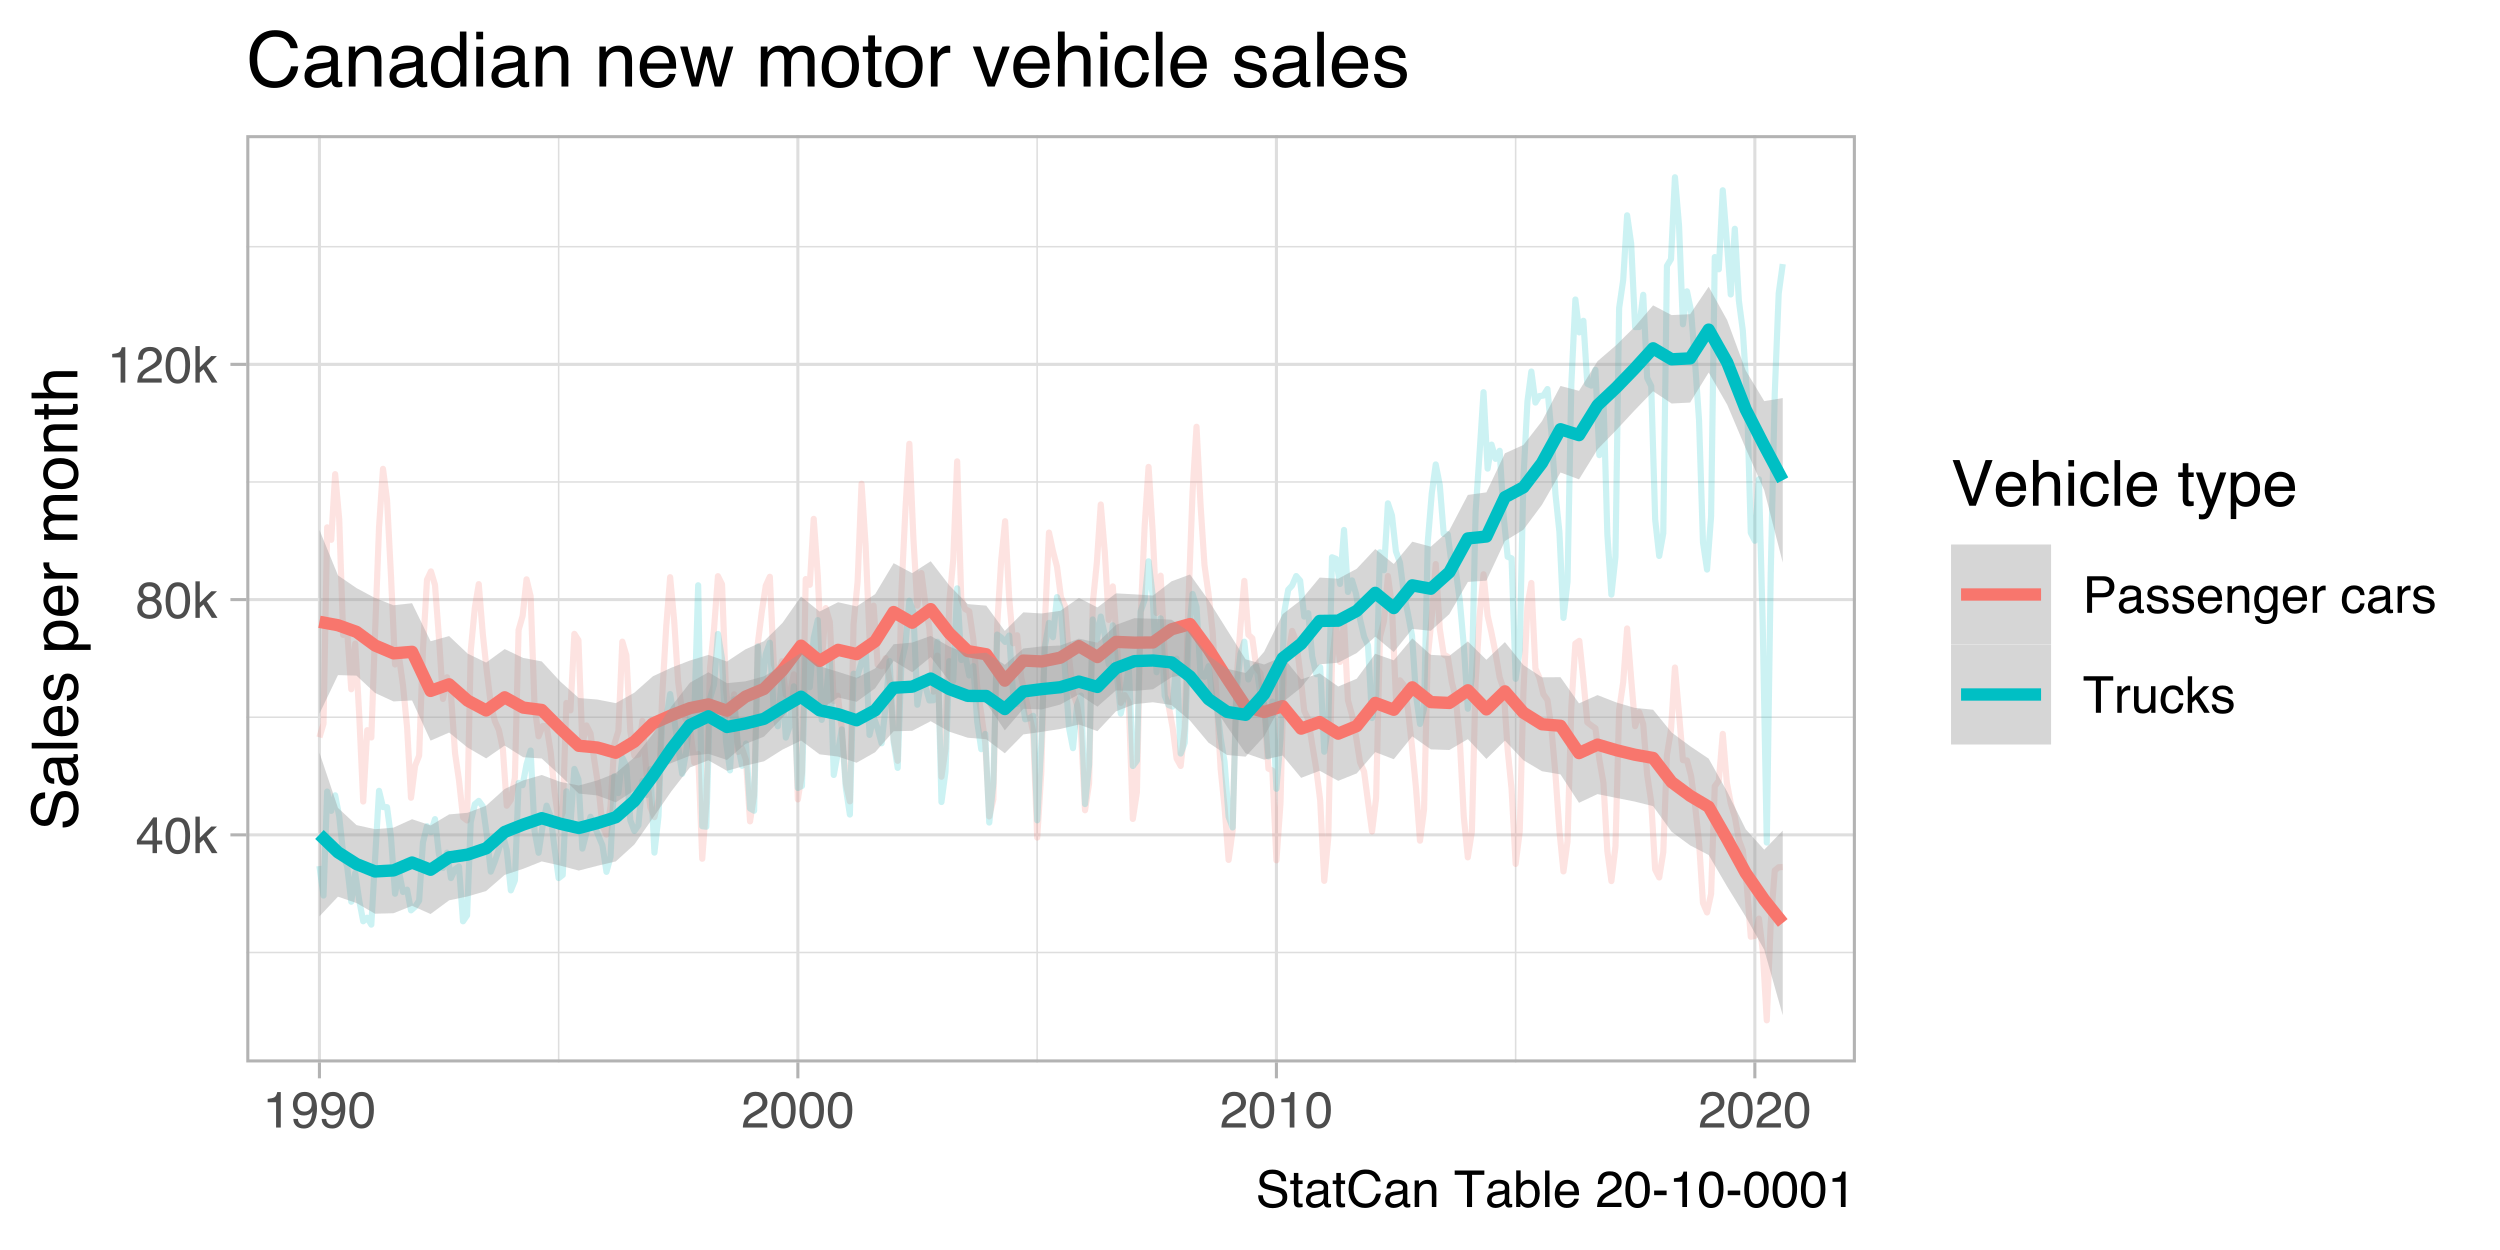 <?xml version="1.0" encoding="UTF-8"?>
<svg xmlns="http://www.w3.org/2000/svg" xmlns:xlink="http://www.w3.org/1999/xlink" width="432pt" height="216pt" viewBox="0 0 432 216" version="1.1">
<defs>
<g>
<symbol overflow="visible" id="glyph0-0">
<path style="stroke:none;" d="M 0.281 0 L 0.281 -6.312 L 5.297 -6.312 L 5.297 0 Z M 4.5 -0.797 L 4.5 -5.516 L 1.078 -5.516 L 1.078 -0.797 Z M 4.5 -0.797 "/>
</symbol>
<symbol overflow="visible" id="glyph0-1">
<path style="stroke:none;" d="M 2.906 -2.172 L 2.906 -4.969 L 0.938 -2.172 Z M 2.922 0 L 2.922 -1.5 L 0.219 -1.5 L 0.219 -2.266 L 3.047 -6.172 L 3.688 -6.172 L 3.688 -2.172 L 4.594 -2.172 L 4.594 -1.5 L 3.688 -1.5 L 3.688 0 Z M 2.922 0 "/>
</symbol>
<symbol overflow="visible" id="glyph0-2">
<path style="stroke:none;" d="M 2.375 -6.156 C 3.176 -6.156 3.754 -5.828 4.109 -5.172 C 4.379 -4.66 4.516 -3.961 4.516 -3.078 C 4.516 -2.242 4.391 -1.555 4.141 -1.016 C 3.785 -0.223 3.195 0.172 2.375 0.172 C 1.633 0.172 1.082 -0.148 0.719 -0.797 C 0.426 -1.328 0.281 -2.047 0.281 -2.953 C 0.281 -3.648 0.367 -4.25 0.547 -4.75 C 0.879 -5.688 1.488 -6.156 2.375 -6.156 Z M 2.375 -0.531 C 2.77 -0.531 3.086 -0.707 3.328 -1.062 C 3.566 -1.426 3.688 -2.086 3.688 -3.047 C 3.688 -3.754 3.598 -4.332 3.422 -4.781 C 3.254 -5.227 2.922 -5.453 2.422 -5.453 C 1.973 -5.453 1.641 -5.238 1.422 -4.812 C 1.211 -4.383 1.109 -3.754 1.109 -2.922 C 1.109 -2.297 1.176 -1.789 1.312 -1.406 C 1.52 -0.82 1.875 -0.531 2.375 -0.531 Z M 2.375 -0.531 "/>
</symbol>
<symbol overflow="visible" id="glyph0-3">
<path style="stroke:none;" d="M 0.547 -6.312 L 1.297 -6.312 L 1.297 -2.641 L 3.281 -4.594 L 4.266 -4.594 L 2.5 -2.875 L 4.359 0 L 3.375 0 L 1.938 -2.312 L 1.297 -1.734 L 1.297 0 L 0.547 0 Z M 0.547 -6.312 "/>
</symbol>
<symbol overflow="visible" id="glyph0-4">
<path style="stroke:none;" d="M 2.391 -3.578 C 2.734 -3.578 3 -3.672 3.188 -3.859 C 3.383 -4.047 3.484 -4.273 3.484 -4.547 C 3.484 -4.773 3.391 -4.984 3.203 -5.172 C 3.016 -5.359 2.734 -5.453 2.359 -5.453 C 1.992 -5.453 1.727 -5.359 1.562 -5.172 C 1.395 -4.984 1.312 -4.758 1.312 -4.5 C 1.312 -4.207 1.414 -3.977 1.625 -3.812 C 1.844 -3.656 2.098 -3.578 2.391 -3.578 Z M 2.438 -0.531 C 2.801 -0.531 3.098 -0.625 3.328 -0.812 C 3.566 -1.008 3.688 -1.301 3.688 -1.688 C 3.688 -2.082 3.562 -2.383 3.312 -2.594 C 3.07 -2.801 2.766 -2.906 2.391 -2.906 C 2.016 -2.906 1.707 -2.797 1.469 -2.578 C 1.238 -2.367 1.125 -2.078 1.125 -1.703 C 1.125 -1.391 1.227 -1.113 1.438 -0.875 C 1.656 -0.645 1.988 -0.531 2.438 -0.531 Z M 1.344 -3.281 C 1.125 -3.375 0.957 -3.477 0.844 -3.594 C 0.613 -3.82 0.5 -4.125 0.5 -4.5 C 0.5 -4.957 0.664 -5.348 1 -5.672 C 1.332 -6.004 1.801 -6.172 2.406 -6.172 C 3 -6.172 3.461 -6.016 3.797 -5.703 C 4.129 -5.391 4.297 -5.023 4.297 -4.609 C 4.297 -4.223 4.195 -3.914 4 -3.688 C 3.895 -3.551 3.727 -3.414 3.5 -3.281 C 3.758 -3.164 3.961 -3.031 4.109 -2.875 C 4.379 -2.594 4.516 -2.223 4.516 -1.766 C 4.516 -1.223 4.332 -0.766 3.969 -0.391 C 3.602 -0.016 3.086 0.172 2.422 0.172 C 1.828 0.172 1.32 0.008 0.906 -0.312 C 0.488 -0.633 0.281 -1.109 0.281 -1.734 C 0.281 -2.086 0.367 -2.395 0.547 -2.656 C 0.723 -2.926 0.988 -3.133 1.344 -3.281 Z M 1.344 -3.281 "/>
</symbol>
<symbol overflow="visible" id="glyph0-5">
<path style="stroke:none;" d="M 0.844 -4.359 L 0.844 -4.953 C 1.395 -5.004 1.781 -5.094 2 -5.219 C 2.227 -5.344 2.395 -5.645 2.5 -6.125 L 3.109 -6.125 L 3.109 0 L 2.297 0 L 2.297 -4.359 Z M 0.844 -4.359 "/>
</symbol>
<symbol overflow="visible" id="glyph0-6">
<path style="stroke:none;" d="M 0.281 0 C 0.301 -0.531 0.406 -0.988 0.594 -1.375 C 0.789 -1.77 1.164 -2.129 1.719 -2.453 L 2.547 -2.922 C 2.91 -3.141 3.164 -3.328 3.312 -3.484 C 3.551 -3.711 3.672 -3.984 3.672 -4.297 C 3.672 -4.648 3.562 -4.93 3.344 -5.141 C 3.133 -5.359 2.848 -5.469 2.484 -5.469 C 1.961 -5.469 1.598 -5.266 1.391 -4.859 C 1.285 -4.648 1.227 -4.352 1.219 -3.969 L 0.422 -3.969 C 0.43 -4.5 0.531 -4.938 0.719 -5.281 C 1.051 -5.875 1.645 -6.172 2.5 -6.172 C 3.195 -6.172 3.707 -5.977 4.031 -5.594 C 4.363 -5.219 4.531 -4.797 4.531 -4.328 C 4.531 -3.836 4.352 -3.414 4 -3.062 C 3.801 -2.863 3.441 -2.617 2.922 -2.328 L 2.344 -2 C 2.062 -1.844 1.836 -1.695 1.672 -1.562 C 1.391 -1.312 1.211 -1.035 1.141 -0.734 L 4.5 -0.734 L 4.5 0 Z M 0.281 0 "/>
</symbol>
<symbol overflow="visible" id="glyph0-7">
<path style="stroke:none;" d="M 1.172 -1.484 C 1.191 -1.055 1.352 -0.758 1.656 -0.594 C 1.82 -0.508 2 -0.469 2.188 -0.469 C 2.562 -0.469 2.879 -0.617 3.141 -0.922 C 3.398 -1.234 3.582 -1.863 3.688 -2.812 C 3.52 -2.539 3.305 -2.348 3.047 -2.234 C 2.797 -2.129 2.523 -2.078 2.234 -2.078 C 1.641 -2.078 1.172 -2.258 0.828 -2.625 C 0.484 -2.988 0.312 -3.461 0.312 -4.047 C 0.312 -4.609 0.477 -5.098 0.812 -5.516 C 1.156 -5.941 1.66 -6.156 2.328 -6.156 C 3.223 -6.156 3.844 -5.754 4.188 -4.953 C 4.375 -4.504 4.469 -3.945 4.469 -3.281 C 4.469 -2.531 4.352 -1.863 4.125 -1.281 C 3.75 -0.312 3.113 0.172 2.219 0.172 C 1.625 0.172 1.172 0.016 0.859 -0.297 C 0.547 -0.609 0.391 -1.004 0.391 -1.484 Z M 2.344 -2.75 C 2.645 -2.75 2.922 -2.848 3.172 -3.047 C 3.43 -3.254 3.562 -3.609 3.562 -4.109 C 3.562 -4.566 3.445 -4.906 3.219 -5.125 C 2.988 -5.344 2.695 -5.453 2.344 -5.453 C 1.969 -5.453 1.664 -5.32 1.438 -5.062 C 1.219 -4.812 1.109 -4.477 1.109 -4.062 C 1.109 -3.656 1.207 -3.332 1.406 -3.094 C 1.602 -2.863 1.914 -2.75 2.344 -2.75 Z M 2.344 -2.75 "/>
</symbol>
<symbol overflow="visible" id="glyph0-8">
<path style="stroke:none;" d="M 0.75 -6.312 L 3.594 -6.312 C 4.156 -6.312 4.609 -6.148 4.953 -5.828 C 5.297 -5.516 5.469 -5.07 5.469 -4.5 C 5.469 -4.008 5.312 -3.582 5 -3.219 C 4.695 -2.852 4.227 -2.672 3.594 -2.672 L 1.609 -2.672 L 1.609 0 L 0.75 0 Z M 4.594 -4.5 C 4.594 -4.957 4.422 -5.27 4.078 -5.438 C 3.891 -5.531 3.633 -5.578 3.312 -5.578 L 1.609 -5.578 L 1.609 -3.391 L 3.312 -3.391 C 3.695 -3.391 4.004 -3.469 4.234 -3.625 C 4.473 -3.789 4.594 -4.082 4.594 -4.5 Z M 4.594 -4.5 "/>
</symbol>
<symbol overflow="visible" id="glyph0-9">
<path style="stroke:none;" d="M 1.156 -1.219 C 1.156 -1 1.238 -0.82 1.406 -0.688 C 1.57 -0.562 1.766 -0.5 1.984 -0.5 C 2.254 -0.5 2.52 -0.562 2.781 -0.688 C 3.207 -0.895 3.422 -1.238 3.422 -1.719 L 3.422 -2.344 C 3.328 -2.281 3.203 -2.227 3.047 -2.188 C 2.898 -2.145 2.754 -2.117 2.609 -2.109 L 2.141 -2.047 C 1.867 -2.004 1.66 -1.945 1.516 -1.875 C 1.273 -1.738 1.156 -1.52 1.156 -1.219 Z M 3.031 -2.781 C 3.207 -2.812 3.328 -2.891 3.391 -3.016 C 3.422 -3.078 3.438 -3.176 3.438 -3.312 C 3.438 -3.57 3.344 -3.758 3.156 -3.875 C 2.969 -4 2.703 -4.062 2.359 -4.062 C 1.953 -4.062 1.664 -3.953 1.5 -3.734 C 1.406 -3.609 1.344 -3.43 1.312 -3.203 L 0.594 -3.203 C 0.602 -3.766 0.785 -4.156 1.141 -4.375 C 1.492 -4.602 1.906 -4.719 2.375 -4.719 C 2.914 -4.719 3.352 -4.613 3.688 -4.406 C 4.02 -4.195 4.188 -3.875 4.188 -3.438 L 4.188 -0.797 C 4.188 -0.711 4.203 -0.645 4.234 -0.594 C 4.273 -0.551 4.348 -0.531 4.453 -0.531 C 4.484 -0.531 4.52 -0.531 4.562 -0.531 C 4.602 -0.531 4.648 -0.535 4.703 -0.547 L 4.703 0.016 C 4.578 0.055 4.484 0.078 4.422 0.078 C 4.359 0.086 4.273 0.094 4.172 0.094 C 3.898 0.094 3.707 0 3.594 -0.188 C 3.531 -0.281 3.484 -0.422 3.453 -0.609 C 3.297 -0.398 3.07 -0.219 2.781 -0.062 C 2.488 0.082 2.16 0.156 1.797 0.156 C 1.367 0.156 1.02 0.023 0.75 -0.234 C 0.488 -0.492 0.359 -0.816 0.359 -1.203 C 0.359 -1.629 0.488 -1.957 0.75 -2.188 C 1.02 -2.426 1.367 -2.578 1.797 -2.641 Z M 2.391 -4.719 Z M 2.391 -4.719 "/>
</symbol>
<symbol overflow="visible" id="glyph0-10">
<path style="stroke:none;" d="M 1.031 -1.438 C 1.051 -1.188 1.113 -0.988 1.219 -0.844 C 1.414 -0.602 1.754 -0.484 2.234 -0.484 C 2.516 -0.484 2.766 -0.539 2.984 -0.656 C 3.203 -0.781 3.312 -0.973 3.312 -1.234 C 3.312 -1.43 3.223 -1.582 3.047 -1.688 C 2.941 -1.75 2.723 -1.82 2.391 -1.906 L 1.781 -2.062 C 1.383 -2.164 1.094 -2.273 0.906 -2.391 C 0.57 -2.598 0.406 -2.891 0.406 -3.266 C 0.406 -3.691 0.562 -4.039 0.875 -4.312 C 1.195 -4.582 1.617 -4.719 2.141 -4.719 C 2.836 -4.719 3.336 -4.516 3.641 -4.109 C 3.836 -3.848 3.93 -3.57 3.922 -3.281 L 3.203 -3.281 C 3.18 -3.457 3.117 -3.613 3.016 -3.75 C 2.836 -3.957 2.531 -4.062 2.094 -4.062 C 1.801 -4.062 1.578 -4.004 1.422 -3.891 C 1.273 -3.773 1.203 -3.629 1.203 -3.453 C 1.203 -3.254 1.301 -3.094 1.5 -2.969 C 1.613 -2.895 1.781 -2.832 2 -2.781 L 2.516 -2.656 C 3.066 -2.52 3.438 -2.391 3.625 -2.266 C 3.926 -2.066 4.078 -1.754 4.078 -1.328 C 4.078 -0.922 3.922 -0.566 3.609 -0.266 C 3.305 0.023 2.832 0.172 2.188 0.172 C 1.508 0.172 1.023 0.02 0.734 -0.281 C 0.453 -0.594 0.301 -0.977 0.281 -1.438 Z M 2.172 -4.719 Z M 2.172 -4.719 "/>
</symbol>
<symbol overflow="visible" id="glyph0-11">
<path style="stroke:none;" d="M 2.484 -4.703 C 2.805 -4.703 3.117 -4.625 3.422 -4.469 C 3.734 -4.32 3.969 -4.125 4.125 -3.875 C 4.281 -3.645 4.383 -3.375 4.438 -3.062 C 4.488 -2.852 4.516 -2.516 4.516 -2.047 L 1.141 -2.047 C 1.148 -1.586 1.258 -1.211 1.469 -0.922 C 1.676 -0.641 1.992 -0.5 2.422 -0.5 C 2.828 -0.5 3.148 -0.633 3.391 -0.906 C 3.523 -1.062 3.625 -1.238 3.688 -1.438 L 4.453 -1.438 C 4.43 -1.27 4.363 -1.082 4.25 -0.875 C 4.133 -0.664 4.004 -0.5 3.859 -0.375 C 3.629 -0.145 3.344 0.008 3 0.094 C 2.812 0.133 2.598 0.156 2.359 0.156 C 1.785 0.156 1.301 -0.051 0.906 -0.469 C 0.508 -0.883 0.312 -1.469 0.312 -2.219 C 0.312 -2.945 0.508 -3.539 0.906 -4 C 1.312 -4.469 1.836 -4.703 2.484 -4.703 Z M 3.719 -2.672 C 3.688 -3.004 3.613 -3.27 3.5 -3.469 C 3.281 -3.844 2.926 -4.031 2.438 -4.031 C 2.082 -4.031 1.785 -3.898 1.547 -3.641 C 1.305 -3.391 1.176 -3.066 1.156 -2.672 Z M 2.406 -4.719 Z M 2.406 -4.719 "/>
</symbol>
<symbol overflow="visible" id="glyph0-12">
<path style="stroke:none;" d="M 0.562 -4.594 L 1.297 -4.594 L 1.297 -3.953 C 1.516 -4.211 1.742 -4.398 1.984 -4.516 C 2.234 -4.641 2.508 -4.703 2.812 -4.703 C 3.457 -4.703 3.895 -4.473 4.125 -4.016 C 4.25 -3.766 4.312 -3.41 4.312 -2.953 L 4.312 0 L 3.531 0 L 3.531 -2.906 C 3.531 -3.176 3.488 -3.398 3.406 -3.578 C 3.27 -3.859 3.02 -4 2.656 -4 C 2.477 -4 2.328 -3.984 2.203 -3.953 C 1.992 -3.891 1.812 -3.766 1.656 -3.578 C 1.52 -3.422 1.43 -3.258 1.391 -3.094 C 1.359 -2.938 1.344 -2.707 1.344 -2.406 L 1.344 0 L 0.562 0 Z M 2.391 -4.719 Z M 2.391 -4.719 "/>
</symbol>
<symbol overflow="visible" id="glyph0-13">
<path style="stroke:none;" d="M 2.188 -4.688 C 2.551 -4.688 2.867 -4.598 3.141 -4.422 C 3.285 -4.316 3.43 -4.172 3.578 -3.984 L 3.578 -4.562 L 4.297 -4.562 L 4.297 -0.375 C 4.297 0.207 4.207 0.672 4.031 1.016 C 3.719 1.641 3.113 1.953 2.219 1.953 C 1.727 1.953 1.312 1.836 0.969 1.609 C 0.633 1.391 0.445 1.047 0.406 0.578 L 1.188 0.578 C 1.227 0.773 1.301 0.93 1.406 1.047 C 1.582 1.223 1.859 1.312 2.234 1.312 C 2.828 1.312 3.219 1.098 3.406 0.672 C 3.508 0.43 3.555 -0.004 3.547 -0.641 C 3.391 -0.398 3.203 -0.223 2.984 -0.109 C 2.773 0.004 2.488 0.062 2.125 0.062 C 1.633 0.062 1.203 -0.113 0.828 -0.469 C 0.453 -0.82 0.266 -1.41 0.266 -2.234 C 0.266 -3.004 0.453 -3.602 0.828 -4.031 C 1.203 -4.469 1.656 -4.688 2.188 -4.688 Z M 3.578 -2.312 C 3.578 -2.883 3.457 -3.305 3.219 -3.578 C 2.988 -3.859 2.691 -4 2.328 -4 C 1.785 -4 1.414 -3.742 1.219 -3.234 C 1.113 -2.961 1.062 -2.609 1.062 -2.172 C 1.062 -1.648 1.164 -1.254 1.375 -0.984 C 1.582 -0.711 1.863 -0.578 2.219 -0.578 C 2.77 -0.578 3.16 -0.828 3.391 -1.328 C 3.516 -1.609 3.578 -1.938 3.578 -2.312 Z M 2.281 -4.719 Z M 2.281 -4.719 "/>
</symbol>
<symbol overflow="visible" id="glyph0-14">
<path style="stroke:none;" d="M 0.594 -4.594 L 1.328 -4.594 L 1.328 -3.812 C 1.379 -3.957 1.523 -4.141 1.766 -4.359 C 2.004 -4.586 2.273 -4.703 2.578 -4.703 C 2.586 -4.703 2.609 -4.695 2.641 -4.688 C 2.68 -4.688 2.742 -4.688 2.828 -4.688 L 2.828 -3.859 C 2.773 -3.867 2.727 -3.875 2.688 -3.875 C 2.656 -3.883 2.617 -3.891 2.578 -3.891 C 2.18 -3.891 1.879 -3.766 1.672 -3.516 C 1.461 -3.266 1.359 -2.973 1.359 -2.641 L 1.359 0 L 0.594 0 Z M 0.594 -4.594 "/>
</symbol>
<symbol overflow="visible" id="glyph0-15">
<path style="stroke:none;" d=""/>
</symbol>
<symbol overflow="visible" id="glyph0-16">
<path style="stroke:none;" d="M 2.344 -4.734 C 2.863 -4.734 3.285 -4.609 3.609 -4.359 C 3.93 -4.109 4.125 -3.672 4.188 -3.047 L 3.438 -3.047 C 3.395 -3.336 3.289 -3.578 3.125 -3.766 C 2.957 -3.953 2.695 -4.047 2.344 -4.047 C 1.852 -4.047 1.5 -3.801 1.281 -3.312 C 1.145 -3.008 1.078 -2.629 1.078 -2.172 C 1.078 -1.703 1.172 -1.312 1.359 -1 C 1.555 -0.688 1.867 -0.531 2.297 -0.531 C 2.609 -0.531 2.859 -0.625 3.047 -0.812 C 3.234 -1.008 3.363 -1.281 3.438 -1.625 L 4.188 -1.625 C 4.102 -1.02 3.891 -0.57 3.547 -0.281 C 3.203 0 2.766 0.141 2.234 0.141 C 1.629 0.141 1.145 -0.078 0.781 -0.516 C 0.426 -0.961 0.25 -1.516 0.25 -2.172 C 0.25 -2.984 0.445 -3.613 0.844 -4.062 C 1.238 -4.508 1.738 -4.734 2.344 -4.734 Z M 2.219 -4.719 Z M 2.219 -4.719 "/>
</symbol>
<symbol overflow="visible" id="glyph0-17">
<path style="stroke:none;" d="M 5.266 -6.312 L 5.266 -5.562 L 3.141 -5.562 L 3.141 0 L 2.266 0 L 2.266 -5.562 L 0.141 -5.562 L 0.141 -6.312 Z M 5.266 -6.312 "/>
</symbol>
<symbol overflow="visible" id="glyph0-18">
<path style="stroke:none;" d="M 1.344 -4.594 L 1.344 -1.547 C 1.344 -1.305 1.379 -1.113 1.453 -0.969 C 1.586 -0.695 1.844 -0.562 2.219 -0.562 C 2.758 -0.562 3.125 -0.801 3.312 -1.281 C 3.426 -1.539 3.484 -1.895 3.484 -2.344 L 3.484 -4.594 L 4.25 -4.594 L 4.25 0 L 3.516 0 L 3.531 -0.672 C 3.426 -0.504 3.301 -0.359 3.156 -0.234 C 2.863 0.004 2.504 0.125 2.078 0.125 C 1.422 0.125 0.977 -0.094 0.75 -0.531 C 0.613 -0.77 0.547 -1.082 0.547 -1.469 L 0.547 -4.594 Z M 2.406 -4.719 Z M 2.406 -4.719 "/>
</symbol>
<symbol overflow="visible" id="glyph0-19">
<path style="stroke:none;" d="M 1.234 -2.031 C 1.254 -1.676 1.336 -1.383 1.484 -1.156 C 1.766 -0.738 2.266 -0.531 2.984 -0.531 C 3.305 -0.531 3.598 -0.578 3.859 -0.672 C 4.367 -0.848 4.625 -1.164 4.625 -1.625 C 4.625 -1.969 4.516 -2.211 4.297 -2.359 C 4.078 -2.504 3.738 -2.629 3.281 -2.734 L 2.422 -2.922 C 1.859 -3.055 1.461 -3.195 1.234 -3.344 C 0.836 -3.602 0.641 -4 0.641 -4.531 C 0.641 -5.094 0.832 -5.555 1.219 -5.922 C 1.613 -6.285 2.172 -6.469 2.891 -6.469 C 3.555 -6.469 4.117 -6.305 4.578 -5.984 C 5.035 -5.672 5.266 -5.16 5.266 -4.453 L 4.469 -4.453 C 4.426 -4.797 4.332 -5.055 4.188 -5.234 C 3.926 -5.566 3.484 -5.734 2.859 -5.734 C 2.359 -5.734 2 -5.625 1.781 -5.406 C 1.562 -5.195 1.453 -4.953 1.453 -4.672 C 1.453 -4.359 1.578 -4.133 1.828 -4 C 2.004 -3.906 2.391 -3.789 2.984 -3.656 L 3.859 -3.453 C 4.285 -3.348 4.617 -3.211 4.859 -3.047 C 5.254 -2.754 5.453 -2.328 5.453 -1.766 C 5.453 -1.066 5.195 -0.566 4.688 -0.266 C 4.188 0.035 3.598 0.188 2.922 0.188 C 2.141 0.188 1.523 -0.016 1.078 -0.422 C 0.629 -0.816 0.41 -1.352 0.422 -2.031 Z M 2.953 -6.484 Z M 2.953 -6.484 "/>
</symbol>
<symbol overflow="visible" id="glyph0-20">
<path style="stroke:none;" d="M 0.719 -5.891 L 1.5 -5.891 L 1.5 -4.594 L 2.234 -4.594 L 2.234 -3.969 L 1.5 -3.969 L 1.5 -0.969 C 1.5 -0.801 1.555 -0.691 1.672 -0.641 C 1.723 -0.609 1.82 -0.594 1.969 -0.594 C 2 -0.594 2.035 -0.594 2.078 -0.594 C 2.129 -0.594 2.18 -0.598 2.234 -0.609 L 2.234 0 C 2.148 0.02 2.055 0.035 1.953 0.047 C 1.859 0.066 1.758 0.078 1.656 0.078 C 1.289 0.078 1.039 -0.016 0.906 -0.203 C 0.781 -0.391 0.719 -0.629 0.719 -0.922 L 0.719 -3.969 L 0.094 -3.969 L 0.094 -4.594 L 0.719 -4.594 Z M 0.719 -5.891 "/>
</symbol>
<symbol overflow="visible" id="glyph0-21">
<path style="stroke:none;" d="M 3.328 -6.484 C 4.129 -6.484 4.75 -6.27 5.188 -5.844 C 5.625 -5.426 5.867 -4.953 5.922 -4.422 L 5.094 -4.422 C 5 -4.828 4.812 -5.145 4.531 -5.375 C 4.25 -5.613 3.852 -5.734 3.344 -5.734 C 2.719 -5.734 2.211 -5.516 1.828 -5.078 C 1.453 -4.641 1.266 -3.973 1.266 -3.078 C 1.266 -2.336 1.438 -1.738 1.781 -1.281 C 2.125 -0.82 2.633 -0.594 3.312 -0.594 C 3.945 -0.594 4.43 -0.832 4.766 -1.312 C 4.93 -1.57 5.062 -1.906 5.156 -2.312 L 5.984 -2.312 C 5.91 -1.656 5.664 -1.102 5.25 -0.656 C 4.75 -0.113 4.07 0.156 3.219 0.156 C 2.488 0.156 1.875 -0.062 1.375 -0.5 C 0.719 -1.094 0.391 -2 0.391 -3.219 C 0.391 -4.156 0.633 -4.922 1.125 -5.516 C 1.656 -6.16 2.391 -6.484 3.328 -6.484 Z M 3.156 -6.484 Z M 3.156 -6.484 "/>
</symbol>
<symbol overflow="visible" id="glyph0-22">
<path style="stroke:none;" d="M 0.5 -6.328 L 1.266 -6.328 L 1.266 -4.047 C 1.43 -4.266 1.629 -4.43 1.859 -4.547 C 2.098 -4.66 2.352 -4.719 2.625 -4.719 C 3.195 -4.719 3.66 -4.52 4.016 -4.125 C 4.379 -3.738 4.562 -3.16 4.562 -2.391 C 4.562 -1.66 4.383 -1.055 4.031 -0.578 C 3.676 -0.098 3.188 0.141 2.562 0.141 C 2.219 0.141 1.922 0.055 1.672 -0.109 C 1.535 -0.203 1.383 -0.363 1.219 -0.594 L 1.219 0 L 0.5 0 Z M 2.516 -0.531 C 2.93 -0.531 3.242 -0.695 3.453 -1.031 C 3.66 -1.363 3.766 -1.801 3.766 -2.344 C 3.766 -2.832 3.66 -3.234 3.453 -3.547 C 3.242 -3.867 2.938 -4.031 2.531 -4.031 C 2.188 -4.031 1.879 -3.898 1.609 -3.641 C 1.348 -3.379 1.219 -2.945 1.219 -2.344 C 1.219 -1.914 1.27 -1.566 1.375 -1.297 C 1.582 -0.785 1.961 -0.531 2.516 -0.531 Z M 2.516 -0.531 "/>
</symbol>
<symbol overflow="visible" id="glyph0-23">
<path style="stroke:none;" d="M 0.594 -6.312 L 1.359 -6.312 L 1.359 0 L 0.594 0 Z M 0.594 -6.312 "/>
</symbol>
<symbol overflow="visible" id="glyph0-24">
<path style="stroke:none;" d="M 0.359 -2.844 L 2.516 -2.844 L 2.516 -2.047 L 0.359 -2.047 Z M 0.359 -2.844 "/>
</symbol>
<symbol overflow="visible" id="glyph1-0">
<path style="stroke:none;" d="M 0 -0.359 L -7.891 -0.359 L -7.891 -6.625 L 0 -6.625 Z M -0.984 -5.625 L -6.906 -5.625 L -6.906 -1.344 L -0.984 -1.344 Z M -0.984 -5.625 "/>
</symbol>
<symbol overflow="visible" id="glyph1-1">
<path style="stroke:none;" d="M -2.547 -1.531 C -2.098 -1.562 -1.734 -1.672 -1.453 -1.859 C -0.93 -2.211 -0.672 -2.836 -0.672 -3.734 C -0.672 -4.129 -0.727 -4.492 -0.844 -4.828 C -1.062 -5.461 -1.457 -5.781 -2.031 -5.781 C -2.469 -5.781 -2.773 -5.645 -2.953 -5.375 C -3.129 -5.102 -3.285 -4.676 -3.422 -4.094 L -3.656 -3.031 C -3.82 -2.332 -4 -1.836 -4.188 -1.547 C -4.508 -1.047 -5 -0.797 -5.656 -0.797 C -6.363 -0.797 -6.945 -1.039 -7.406 -1.531 C -7.863 -2.02 -8.094 -2.711 -8.094 -3.609 C -8.094 -4.441 -7.891 -5.145 -7.484 -5.719 C -7.086 -6.301 -6.453 -6.594 -5.578 -6.594 L -5.578 -5.594 C -5.992 -5.531 -6.316 -5.414 -6.547 -5.25 C -6.961 -4.914 -7.172 -4.359 -7.172 -3.578 C -7.172 -2.953 -7.035 -2.5 -6.766 -2.219 C -6.504 -1.945 -6.195 -1.812 -5.844 -1.812 C -5.457 -1.812 -5.176 -1.973 -5 -2.297 C -4.883 -2.504 -4.738 -2.984 -4.562 -3.734 L -4.312 -4.828 C -4.188 -5.367 -4.02 -5.781 -3.812 -6.062 C -3.445 -6.57 -2.91 -6.828 -2.203 -6.828 C -1.328 -6.828 -0.703 -6.508 -0.328 -5.875 C 0.047 -5.238 0.234 -4.5 0.234 -3.656 C 0.234 -2.676 -0.016 -1.906 -0.516 -1.344 C -1.016 -0.789 -1.691 -0.52 -2.547 -0.531 Z M -8.109 -3.703 Z M -8.109 -3.703 "/>
</symbol>
<symbol overflow="visible" id="glyph1-2">
<path style="stroke:none;" d="M -1.531 -1.453 C -1.25 -1.453 -1.023 -1.551 -0.859 -1.75 C -0.703 -1.957 -0.625 -2.203 -0.625 -2.484 C -0.625 -2.816 -0.703 -3.145 -0.859 -3.469 C -1.117 -4.008 -1.551 -4.281 -2.156 -4.281 L -2.922 -4.281 C -2.848 -4.156 -2.785 -4 -2.734 -3.812 C -2.691 -3.633 -2.656 -3.453 -2.625 -3.266 L -2.562 -2.688 C -2.508 -2.332 -2.438 -2.066 -2.344 -1.891 C -2.164 -1.598 -1.895 -1.453 -1.531 -1.453 Z M -3.484 -3.797 C -3.516 -4.016 -3.609 -4.16 -3.766 -4.234 C -3.848 -4.273 -3.973 -4.297 -4.141 -4.297 C -4.461 -4.297 -4.695 -4.176 -4.844 -3.938 C -5 -3.707 -5.078 -3.375 -5.078 -2.938 C -5.078 -2.438 -4.941 -2.082 -4.672 -1.875 C -4.516 -1.75 -4.289 -1.672 -4 -1.641 L -4 -0.734 C -4.707 -0.754 -5.195 -0.984 -5.469 -1.422 C -5.75 -1.867 -5.891 -2.383 -5.891 -2.969 C -5.891 -3.645 -5.758 -4.191 -5.5 -4.609 C -5.25 -5.035 -4.848 -5.25 -4.297 -5.25 L -0.984 -5.25 C -0.891 -5.25 -0.812 -5.266 -0.75 -5.297 C -0.688 -5.336 -0.656 -5.426 -0.656 -5.562 C -0.656 -5.602 -0.656 -5.648 -0.656 -5.703 C -0.664 -5.766 -0.676 -5.82 -0.688 -5.875 L 0.031 -5.875 C 0.07 -5.727 0.098 -5.613 0.109 -5.531 C 0.117 -5.457 0.125 -5.352 0.125 -5.219 C 0.125 -4.883 0.004 -4.641 -0.234 -4.484 C -0.359 -4.41 -0.535 -4.359 -0.766 -4.328 C -0.504 -4.129 -0.281 -3.844 -0.094 -3.469 C 0.094 -3.102 0.188 -2.695 0.188 -2.25 C 0.188 -1.719 0.023 -1.281 -0.297 -0.938 C -0.617 -0.602 -1.023 -0.438 -1.516 -0.438 C -2.047 -0.438 -2.457 -0.602 -2.75 -0.938 C -3.039 -1.27 -3.223 -1.707 -3.297 -2.25 Z M -5.891 -2.984 Z M -5.891 -2.984 "/>
</symbol>
<symbol overflow="visible" id="glyph1-3">
<path style="stroke:none;" d="M -7.891 -0.734 L -7.891 -1.703 L 0 -1.703 L 0 -0.734 Z M -7.891 -0.734 "/>
</symbol>
<symbol overflow="visible" id="glyph1-4">
<path style="stroke:none;" d="M -5.875 -3.109 C -5.875 -3.516 -5.781 -3.906 -5.594 -4.281 C -5.406 -4.664 -5.156 -4.961 -4.844 -5.172 C -4.562 -5.359 -4.223 -5.484 -3.828 -5.547 C -3.566 -5.609 -3.145 -5.641 -2.562 -5.641 L -2.562 -1.422 C -1.977 -1.441 -1.508 -1.578 -1.156 -1.828 C -0.812 -2.086 -0.641 -2.488 -0.641 -3.031 C -0.641 -3.539 -0.805 -3.945 -1.141 -4.25 C -1.328 -4.414 -1.551 -4.535 -1.812 -4.609 L -1.812 -5.562 C -1.594 -5.531 -1.352 -5.441 -1.094 -5.297 C -0.832 -5.16 -0.625 -5.004 -0.469 -4.828 C -0.176 -4.535 0.02 -4.176 0.125 -3.75 C 0.176 -3.508 0.203 -3.242 0.203 -2.953 C 0.203 -2.234 -0.055 -1.625 -0.578 -1.125 C -1.098 -0.633 -1.828 -0.391 -2.766 -0.391 C -3.691 -0.391 -4.441 -0.641 -5.016 -1.141 C -5.586 -1.641 -5.875 -2.297 -5.875 -3.109 Z M -3.328 -4.641 C -3.754 -4.609 -4.094 -4.52 -4.344 -4.375 C -4.801 -4.102 -5.031 -3.66 -5.031 -3.047 C -5.031 -2.598 -4.867 -2.223 -4.547 -1.922 C -4.234 -1.629 -3.828 -1.473 -3.328 -1.453 Z M -5.891 -3.016 Z M -5.891 -3.016 "/>
</symbol>
<symbol overflow="visible" id="glyph1-5">
<path style="stroke:none;" d="M -1.812 -1.281 C -1.488 -1.312 -1.238 -1.395 -1.062 -1.531 C -0.75 -1.77 -0.594 -2.191 -0.594 -2.797 C -0.594 -3.148 -0.672 -3.461 -0.828 -3.734 C -0.984 -4.004 -1.223 -4.141 -1.547 -4.141 C -1.797 -4.141 -1.984 -4.031 -2.109 -3.812 C -2.191 -3.676 -2.285 -3.398 -2.391 -2.984 L -2.578 -2.219 C -2.703 -1.727 -2.836 -1.367 -2.984 -1.141 C -3.254 -0.723 -3.617 -0.516 -4.078 -0.516 C -4.617 -0.516 -5.055 -0.707 -5.391 -1.094 C -5.734 -1.488 -5.906 -2.02 -5.906 -2.688 C -5.906 -3.551 -5.648 -4.176 -5.141 -4.562 C -4.816 -4.801 -4.469 -4.914 -4.094 -4.906 L -4.094 -4 C -4.312 -3.977 -4.508 -3.898 -4.688 -3.766 C -4.945 -3.547 -5.078 -3.16 -5.078 -2.609 C -5.078 -2.242 -5.004 -1.969 -4.859 -1.781 C -4.723 -1.594 -4.539 -1.5 -4.312 -1.5 C -4.062 -1.5 -3.863 -1.625 -3.719 -1.875 C -3.625 -2.008 -3.539 -2.219 -3.469 -2.5 L -3.312 -3.141 C -3.145 -3.836 -2.984 -4.301 -2.828 -4.531 C -2.578 -4.914 -2.191 -5.109 -1.672 -5.109 C -1.148 -5.109 -0.703 -4.91 -0.328 -4.516 C 0.035 -4.129 0.219 -3.539 0.219 -2.75 C 0.219 -1.895 0.023 -1.285 -0.359 -0.922 C -0.754 -0.566 -1.238 -0.379 -1.812 -0.359 Z M -5.891 -2.719 Z M -5.891 -2.719 "/>
</symbol>
<symbol overflow="visible" id="glyph1-6">
<path style="stroke:none;" d=""/>
</symbol>
<symbol overflow="visible" id="glyph1-7">
<path style="stroke:none;" d="M -0.656 -3.141 C -0.656 -3.586 -0.844 -3.957 -1.219 -4.25 C -1.594 -4.551 -2.156 -4.703 -2.906 -4.703 C -3.363 -4.703 -3.758 -4.641 -4.094 -4.516 C -4.727 -4.266 -5.047 -3.805 -5.047 -3.141 C -5.047 -2.461 -4.711 -2.004 -4.047 -1.766 C -3.68 -1.629 -3.223 -1.562 -2.672 -1.562 C -2.234 -1.562 -1.859 -1.629 -1.547 -1.766 C -0.953 -2.016 -0.656 -2.473 -0.656 -3.141 Z M -5.719 -0.641 L -5.719 -1.578 L -4.969 -1.578 C -5.227 -1.766 -5.426 -1.973 -5.562 -2.203 C -5.781 -2.535 -5.891 -2.922 -5.891 -3.359 C -5.891 -4.004 -5.641 -4.555 -5.141 -5.016 C -4.641 -5.473 -3.926 -5.703 -3 -5.703 C -1.75 -5.703 -0.852 -5.375 -0.312 -4.719 C 0.02 -4.301 0.188 -3.816 0.188 -3.266 C 0.188 -2.828 0.094 -2.461 -0.094 -2.172 C -0.195 -2.004 -0.379 -1.812 -0.641 -1.594 L 2.297 -1.594 L 2.297 -0.641 Z M -5.719 -0.641 "/>
</symbol>
<symbol overflow="visible" id="glyph1-8">
<path style="stroke:none;" d="M -5.75 -0.734 L -5.75 -1.656 L -4.766 -1.656 C -4.953 -1.727 -5.18 -1.91 -5.453 -2.203 C -5.734 -2.492 -5.875 -2.832 -5.875 -3.219 C -5.875 -3.238 -5.875 -3.27 -5.875 -3.312 C -5.875 -3.352 -5.867 -3.426 -5.859 -3.531 L -4.828 -3.531 C -4.836 -3.477 -4.844 -3.426 -4.844 -3.375 C -4.852 -3.32 -4.859 -3.27 -4.859 -3.219 C -4.859 -2.727 -4.703 -2.352 -4.391 -2.094 C -4.078 -1.832 -3.719 -1.703 -3.312 -1.703 L 0 -1.703 L 0 -0.734 Z M -5.75 -0.734 "/>
</symbol>
<symbol overflow="visible" id="glyph1-9">
<path style="stroke:none;" d="M -5.75 -0.703 L -5.75 -1.672 L -4.938 -1.672 C -5.219 -1.898 -5.422 -2.102 -5.547 -2.281 C -5.766 -2.602 -5.875 -2.969 -5.875 -3.375 C -5.875 -3.832 -5.766 -4.203 -5.547 -4.484 C -5.41 -4.641 -5.219 -4.781 -4.969 -4.906 C -5.281 -5.125 -5.508 -5.379 -5.656 -5.672 C -5.801 -5.961 -5.875 -6.285 -5.875 -6.641 C -5.875 -7.41 -5.598 -7.938 -5.047 -8.219 C -4.742 -8.375 -4.336 -8.453 -3.828 -8.453 L 0 -8.453 L 0 -7.438 L -4 -7.438 C -4.383 -7.438 -4.645 -7.344 -4.781 -7.156 C -4.926 -6.969 -5 -6.734 -5 -6.453 C -5 -6.078 -4.867 -5.75 -4.609 -5.469 C -4.359 -5.195 -3.938 -5.062 -3.344 -5.062 L 0 -5.062 L 0 -4.078 L -3.75 -4.078 C -4.145 -4.078 -4.43 -4.031 -4.609 -3.938 C -4.879 -3.789 -5.016 -3.52 -5.016 -3.125 C -5.016 -2.758 -4.867 -2.426 -4.578 -2.125 C -4.297 -1.82 -3.785 -1.672 -3.047 -1.672 L 0 -1.672 L 0 -0.703 Z M -5.75 -0.703 "/>
</symbol>
<symbol overflow="visible" id="glyph1-10">
<path style="stroke:none;" d="M -0.625 -2.984 C -0.625 -3.629 -0.863 -4.07 -1.344 -4.312 C -1.832 -4.551 -2.375 -4.672 -2.969 -4.672 C -3.508 -4.672 -3.945 -4.582 -4.281 -4.406 C -4.812 -4.133 -5.078 -3.664 -5.078 -3 C -5.078 -2.406 -4.848 -1.973 -4.391 -1.703 C -3.941 -1.441 -3.398 -1.312 -2.766 -1.312 C -2.148 -1.312 -1.641 -1.441 -1.234 -1.703 C -0.828 -1.973 -0.625 -2.398 -0.625 -2.984 Z M -5.922 -3.031 C -5.922 -3.77 -5.672 -4.395 -5.172 -4.906 C -4.68 -5.414 -3.957 -5.672 -3 -5.672 C -2.07 -5.672 -1.305 -5.445 -0.703 -5 C -0.098 -4.551 0.203 -3.852 0.203 -2.906 C 0.203 -2.113 -0.062 -1.484 -0.594 -1.016 C -1.125 -0.547 -1.844 -0.312 -2.75 -0.312 C -3.719 -0.312 -4.488 -0.555 -5.062 -1.047 C -5.633 -1.535 -5.922 -2.195 -5.922 -3.031 Z M -5.891 -3 Z M -5.891 -3 "/>
</symbol>
<symbol overflow="visible" id="glyph1-11">
<path style="stroke:none;" d="M -5.75 -0.703 L -5.75 -1.625 L -4.938 -1.625 C -5.27 -1.895 -5.508 -2.18 -5.656 -2.484 C -5.801 -2.797 -5.875 -3.133 -5.875 -3.5 C -5.875 -4.32 -5.594 -4.875 -5.031 -5.156 C -4.719 -5.312 -4.27 -5.391 -3.688 -5.391 L 0 -5.391 L 0 -4.422 L -3.625 -4.422 C -3.977 -4.422 -4.258 -4.367 -4.469 -4.266 C -4.832 -4.086 -5.016 -3.773 -5.016 -3.328 C -5.016 -3.098 -4.988 -2.91 -4.938 -2.766 C -4.863 -2.492 -4.707 -2.258 -4.469 -2.062 C -4.281 -1.906 -4.082 -1.801 -3.875 -1.75 C -3.676 -1.695 -3.391 -1.672 -3.016 -1.672 L 0 -1.672 L 0 -0.703 Z M -5.891 -2.984 Z M -5.891 -2.984 "/>
</symbol>
<symbol overflow="visible" id="glyph1-12">
<path style="stroke:none;" d="M -7.359 -0.906 L -7.359 -1.875 L -5.75 -1.875 L -5.75 -2.797 L -4.969 -2.797 L -4.969 -1.875 L -1.203 -1.875 C -1.004 -1.875 -0.875 -1.941 -0.812 -2.078 C -0.77 -2.16 -0.75 -2.285 -0.75 -2.453 C -0.75 -2.504 -0.75 -2.555 -0.75 -2.609 C -0.75 -2.66 -0.754 -2.723 -0.766 -2.797 L 0 -2.797 C 0.031 -2.68 0.051 -2.562 0.062 -2.438 C 0.082 -2.32 0.094 -2.195 0.094 -2.062 C 0.094 -1.613 -0.02 -1.305 -0.25 -1.141 C -0.488 -0.984 -0.789 -0.906 -1.156 -0.906 L -4.969 -0.906 L -4.969 -0.125 L -5.75 -0.125 L -5.75 -0.906 Z M -7.359 -0.906 "/>
</symbol>
<symbol overflow="visible" id="glyph1-13">
<path style="stroke:none;" d="M -7.922 -0.703 L -7.922 -1.672 L -4.969 -1.672 C -5.258 -1.898 -5.469 -2.109 -5.594 -2.297 C -5.789 -2.609 -5.891 -2.992 -5.891 -3.453 C -5.891 -4.285 -5.598 -4.852 -5.016 -5.156 C -4.691 -5.312 -4.25 -5.391 -3.688 -5.391 L 0 -5.391 L 0 -4.406 L -3.625 -4.406 C -4.051 -4.406 -4.363 -4.352 -4.562 -4.25 C -4.875 -4.07 -5.031 -3.738 -5.031 -3.25 C -5.031 -2.852 -4.891 -2.488 -4.609 -2.156 C -4.336 -1.832 -3.816 -1.672 -3.047 -1.672 L 0 -1.672 L 0 -0.703 Z M -7.922 -0.703 "/>
</symbol>
<symbol overflow="visible" id="glyph2-0">
<path style="stroke:none;" d="M 0.359 0 L 0.359 -7.891 L 6.625 -7.891 L 6.625 0 Z M 5.625 -0.984 L 5.625 -6.906 L 1.344 -6.906 L 1.344 -0.984 Z M 5.625 -0.984 "/>
</symbol>
<symbol overflow="visible" id="glyph2-1">
<path style="stroke:none;" d="M 1.469 -7.891 L 3.734 -1.172 L 5.969 -7.891 L 7.172 -7.891 L 4.281 0 L 3.156 0 L 0.281 -7.891 Z M 1.469 -7.891 "/>
</symbol>
<symbol overflow="visible" id="glyph2-2">
<path style="stroke:none;" d="M 3.109 -5.875 C 3.516 -5.875 3.906 -5.781 4.281 -5.594 C 4.664 -5.406 4.961 -5.156 5.172 -4.844 C 5.359 -4.562 5.484 -4.223 5.547 -3.828 C 5.609 -3.566 5.641 -3.145 5.641 -2.562 L 1.422 -2.562 C 1.441 -1.977 1.578 -1.508 1.828 -1.156 C 2.086 -0.812 2.488 -0.641 3.031 -0.641 C 3.539 -0.641 3.945 -0.805 4.25 -1.141 C 4.414 -1.328 4.535 -1.551 4.609 -1.812 L 5.562 -1.812 C 5.531 -1.594 5.441 -1.352 5.297 -1.094 C 5.16 -0.832 5.004 -0.625 4.828 -0.469 C 4.535 -0.176 4.176 0.02 3.75 0.125 C 3.508 0.176 3.242 0.203 2.953 0.203 C 2.234 0.203 1.625 -0.055 1.125 -0.578 C 0.633 -1.098 0.391 -1.828 0.391 -2.766 C 0.391 -3.691 0.641 -4.441 1.141 -5.016 C 1.641 -5.586 2.297 -5.875 3.109 -5.875 Z M 4.641 -3.328 C 4.609 -3.754 4.52 -4.094 4.375 -4.344 C 4.102 -4.801 3.66 -5.031 3.047 -5.031 C 2.598 -5.031 2.223 -4.867 1.922 -4.547 C 1.629 -4.234 1.473 -3.828 1.453 -3.328 Z M 3.016 -5.891 Z M 3.016 -5.891 "/>
</symbol>
<symbol overflow="visible" id="glyph2-3">
<path style="stroke:none;" d="M 0.703 -7.922 L 1.672 -7.922 L 1.672 -4.969 C 1.898 -5.258 2.109 -5.469 2.297 -5.594 C 2.609 -5.789 2.992 -5.891 3.453 -5.891 C 4.285 -5.891 4.852 -5.598 5.156 -5.016 C 5.312 -4.691 5.391 -4.25 5.391 -3.688 L 5.391 0 L 4.406 0 L 4.406 -3.625 C 4.406 -4.051 4.352 -4.363 4.25 -4.562 C 4.07 -4.875 3.738 -5.031 3.25 -5.031 C 2.852 -5.031 2.488 -4.891 2.156 -4.609 C 1.832 -4.336 1.672 -3.816 1.672 -3.047 L 1.672 0 L 0.703 0 Z M 0.703 -7.922 "/>
</symbol>
<symbol overflow="visible" id="glyph2-4">
<path style="stroke:none;" d="M 0.703 -5.719 L 1.688 -5.719 L 1.688 0 L 0.703 0 Z M 0.703 -7.891 L 1.688 -7.891 L 1.688 -6.797 L 0.703 -6.797 Z M 0.703 -7.891 "/>
</symbol>
<symbol overflow="visible" id="glyph2-5">
<path style="stroke:none;" d="M 2.922 -5.922 C 3.578 -5.922 4.109 -5.758 4.516 -5.438 C 4.922 -5.125 5.164 -4.582 5.25 -3.812 L 4.297 -3.812 C 4.242 -4.164 4.113 -4.457 3.906 -4.688 C 3.707 -4.926 3.379 -5.047 2.922 -5.047 C 2.305 -5.047 1.867 -4.75 1.609 -4.156 C 1.43 -3.758 1.344 -3.273 1.344 -2.703 C 1.344 -2.129 1.461 -1.645 1.703 -1.25 C 1.953 -0.852 2.336 -0.656 2.859 -0.656 C 3.266 -0.656 3.582 -0.773 3.812 -1.016 C 4.051 -1.266 4.211 -1.602 4.297 -2.031 L 5.25 -2.031 C 5.133 -1.27 4.863 -0.711 4.438 -0.359 C 4.008 -0.004 3.457 0.172 2.781 0.172 C 2.031 0.172 1.43 -0.102 0.984 -0.656 C 0.535 -1.207 0.312 -1.895 0.312 -2.719 C 0.312 -3.727 0.555 -4.516 1.047 -5.078 C 1.535 -5.641 2.16 -5.922 2.922 -5.922 Z M 2.781 -5.891 Z M 2.781 -5.891 "/>
</symbol>
<symbol overflow="visible" id="glyph2-6">
<path style="stroke:none;" d="M 0.734 -7.891 L 1.703 -7.891 L 1.703 0 L 0.734 0 Z M 0.734 -7.891 "/>
</symbol>
<symbol overflow="visible" id="glyph2-7">
<path style="stroke:none;" d=""/>
</symbol>
<symbol overflow="visible" id="glyph2-8">
<path style="stroke:none;" d="M 0.906 -7.359 L 1.875 -7.359 L 1.875 -5.75 L 2.797 -5.75 L 2.797 -4.969 L 1.875 -4.969 L 1.875 -1.203 C 1.875 -1.004 1.941 -0.875 2.078 -0.812 C 2.16 -0.77 2.285 -0.75 2.453 -0.75 C 2.504 -0.75 2.555 -0.75 2.609 -0.75 C 2.66 -0.75 2.723 -0.754 2.797 -0.766 L 2.797 0 C 2.68 0.031 2.562 0.051 2.438 0.062 C 2.32 0.082 2.195 0.094 2.062 0.094 C 1.613 0.094 1.305 -0.02 1.141 -0.25 C 0.984 -0.488 0.906 -0.789 0.906 -1.156 L 0.906 -4.969 L 0.125 -4.969 L 0.125 -5.75 L 0.906 -5.75 Z M 0.906 -7.359 "/>
</symbol>
<symbol overflow="visible" id="glyph2-9">
<path style="stroke:none;" d="M 4.297 -5.75 L 5.375 -5.75 C 5.238 -5.383 4.938 -4.547 4.469 -3.234 C 4.113 -2.242 3.816 -1.438 3.578 -0.812 C 3.023 0.656 2.633 1.551 2.406 1.875 C 2.176 2.195 1.781 2.359 1.219 2.359 C 1.082 2.359 0.977 2.352 0.906 2.344 C 0.832 2.332 0.742 2.312 0.641 2.281 L 0.641 1.406 C 0.805 1.445 0.926 1.473 1 1.484 C 1.07 1.492 1.141 1.5 1.203 1.5 C 1.379 1.5 1.508 1.469 1.594 1.406 C 1.676 1.352 1.75 1.285 1.812 1.203 C 1.82 1.172 1.883 1.02 2 0.75 C 2.113 0.488 2.191 0.297 2.234 0.172 L 0.109 -5.75 L 1.203 -5.75 L 2.75 -1.062 Z M 2.75 -5.891 Z M 2.75 -5.891 "/>
</symbol>
<symbol overflow="visible" id="glyph2-10">
<path style="stroke:none;" d="M 3.141 -0.656 C 3.586 -0.656 3.957 -0.844 4.25 -1.219 C 4.551 -1.594 4.703 -2.156 4.703 -2.906 C 4.703 -3.363 4.641 -3.758 4.516 -4.094 C 4.266 -4.727 3.805 -5.047 3.141 -5.047 C 2.461 -5.047 2.004 -4.711 1.766 -4.047 C 1.629 -3.68 1.562 -3.223 1.562 -2.672 C 1.562 -2.234 1.629 -1.859 1.766 -1.547 C 2.016 -0.953 2.473 -0.656 3.141 -0.656 Z M 0.641 -5.719 L 1.578 -5.719 L 1.578 -4.969 C 1.766 -5.227 1.973 -5.426 2.203 -5.562 C 2.535 -5.781 2.922 -5.891 3.359 -5.891 C 4.004 -5.891 4.555 -5.641 5.016 -5.141 C 5.473 -4.641 5.703 -3.926 5.703 -3 C 5.703 -1.75 5.375 -0.852 4.719 -0.312 C 4.301 0.02 3.816 0.188 3.266 0.188 C 2.828 0.188 2.461 0.094 2.172 -0.094 C 2.004 -0.195 1.812 -0.379 1.594 -0.641 L 1.594 2.297 L 0.641 2.297 Z M 0.641 -5.719 "/>
</symbol>
<symbol overflow="visible" id="glyph3-0">
<path style="stroke:none;" d="M 0.422 0 L 0.422 -9.469 L 7.938 -9.469 L 7.938 0 Z M 6.75 -1.188 L 6.75 -8.281 L 1.609 -8.281 L 1.609 -1.188 Z M 6.75 -1.188 "/>
</symbol>
<symbol overflow="visible" id="glyph3-1">
<path style="stroke:none;" d="M 5 -9.734 C 6.195 -9.734 7.125 -9.414 7.781 -8.781 C 8.445 -8.145 8.816 -7.426 8.891 -6.625 L 7.641 -6.625 C 7.492 -7.238 7.207 -7.723 6.781 -8.078 C 6.363 -8.43 5.773 -8.609 5.016 -8.609 C 4.078 -8.609 3.32 -8.281 2.75 -7.625 C 2.176 -6.969 1.891 -5.961 1.891 -4.609 C 1.891 -3.504 2.145 -2.609 2.656 -1.922 C 3.176 -1.234 3.953 -0.891 4.984 -0.891 C 5.93 -0.891 6.648 -1.25 7.141 -1.969 C 7.398 -2.352 7.598 -2.859 7.734 -3.484 L 8.984 -3.484 C 8.867 -2.484 8.5 -1.645 7.875 -0.969 C 7.125 -0.156 6.109 0.25 4.828 0.25 C 3.723 0.25 2.801 -0.082 2.062 -0.75 C 1.07 -1.633 0.578 -2.992 0.578 -4.828 C 0.578 -6.234 0.945 -7.379 1.688 -8.266 C 2.488 -9.242 3.594 -9.734 5 -9.734 Z M 4.734 -9.734 Z M 4.734 -9.734 "/>
</symbol>
<symbol overflow="visible" id="glyph3-2">
<path style="stroke:none;" d="M 1.734 -1.844 C 1.734 -1.5 1.852 -1.227 2.094 -1.031 C 2.344 -0.844 2.641 -0.75 2.984 -0.75 C 3.391 -0.75 3.785 -0.844 4.172 -1.031 C 4.805 -1.352 5.125 -1.867 5.125 -2.578 L 5.125 -3.516 C 4.988 -3.422 4.805 -3.344 4.578 -3.281 C 4.359 -3.227 4.141 -3.188 3.922 -3.156 L 3.219 -3.062 C 2.801 -3.008 2.488 -2.922 2.281 -2.797 C 1.914 -2.598 1.734 -2.281 1.734 -1.844 Z M 4.547 -4.188 C 4.816 -4.219 5 -4.328 5.094 -4.516 C 5.133 -4.617 5.156 -4.77 5.156 -4.969 C 5.156 -5.363 5.016 -5.648 4.734 -5.828 C 4.453 -6.004 4.051 -6.094 3.531 -6.094 C 2.926 -6.094 2.5 -5.93 2.25 -5.609 C 2.102 -5.422 2.008 -5.148 1.969 -4.797 L 0.891 -4.797 C 0.91 -5.648 1.188 -6.242 1.719 -6.578 C 2.25 -6.91 2.863 -7.078 3.562 -7.078 C 4.375 -7.078 5.031 -6.922 5.531 -6.609 C 6.039 -6.297 6.297 -5.812 6.297 -5.156 L 6.297 -1.188 C 6.297 -1.062 6.316 -0.961 6.359 -0.891 C 6.41 -0.816 6.516 -0.781 6.672 -0.781 C 6.723 -0.781 6.781 -0.785 6.844 -0.797 C 6.914 -0.805 6.988 -0.816 7.062 -0.828 L 7.062 0.031 C 6.875 0.082 6.734 0.113 6.641 0.125 C 6.547 0.133 6.422 0.141 6.266 0.141 C 5.859 0.141 5.566 0 5.391 -0.281 C 5.297 -0.426 5.227 -0.641 5.188 -0.922 C 4.945 -0.609 4.602 -0.336 4.156 -0.109 C 3.719 0.117 3.234 0.234 2.703 0.234 C 2.066 0.234 1.547 0.039 1.141 -0.344 C 0.734 -0.738 0.531 -1.227 0.531 -1.812 C 0.531 -2.445 0.727 -2.941 1.125 -3.297 C 1.531 -3.648 2.055 -3.867 2.703 -3.953 Z M 3.594 -7.078 Z M 3.594 -7.078 "/>
</symbol>
<symbol overflow="visible" id="glyph3-3">
<path style="stroke:none;" d="M 0.844 -6.906 L 1.953 -6.906 L 1.953 -5.922 C 2.273 -6.328 2.617 -6.617 2.984 -6.797 C 3.359 -6.973 3.766 -7.062 4.203 -7.062 C 5.18 -7.062 5.848 -6.719 6.203 -6.031 C 6.391 -5.656 6.484 -5.117 6.484 -4.422 L 6.484 0 L 5.297 0 L 5.297 -4.359 C 5.297 -4.773 5.234 -5.113 5.109 -5.375 C 4.898 -5.801 4.523 -6.016 3.984 -6.016 C 3.711 -6.016 3.488 -5.988 3.312 -5.938 C 3 -5.844 2.719 -5.648 2.469 -5.359 C 2.281 -5.129 2.156 -4.895 2.094 -4.656 C 2.039 -4.414 2.016 -4.066 2.016 -3.609 L 2.016 0 L 0.844 0 Z M 3.578 -7.078 Z M 3.578 -7.078 "/>
</symbol>
<symbol overflow="visible" id="glyph3-4">
<path style="stroke:none;" d="M 1.578 -3.375 C 1.578 -2.633 1.734 -2.016 2.047 -1.516 C 2.367 -1.016 2.875 -0.766 3.562 -0.766 C 4.102 -0.766 4.547 -0.992 4.891 -1.453 C 5.234 -1.922 5.406 -2.586 5.406 -3.453 C 5.406 -4.316 5.227 -4.957 4.875 -5.375 C 4.52 -5.801 4.078 -6.016 3.547 -6.016 C 2.961 -6.016 2.488 -5.789 2.125 -5.344 C 1.758 -4.895 1.578 -4.238 1.578 -3.375 Z M 3.328 -7.031 C 3.859 -7.031 4.301 -6.914 4.656 -6.688 C 4.863 -6.562 5.098 -6.336 5.359 -6.016 L 5.359 -9.5 L 6.484 -9.5 L 6.484 0 L 5.438 0 L 5.438 -0.953 C 5.164 -0.535 4.844 -0.227 4.469 -0.031 C 4.102 0.156 3.68 0.25 3.203 0.25 C 2.43 0.25 1.766 -0.07 1.203 -0.719 C 0.641 -1.375 0.359 -2.238 0.359 -3.312 C 0.359 -4.312 0.613 -5.18 1.125 -5.922 C 1.645 -6.66 2.379 -7.031 3.328 -7.031 Z M 3.328 -7.031 "/>
</symbol>
<symbol overflow="visible" id="glyph3-5">
<path style="stroke:none;" d="M 0.844 -6.875 L 2.031 -6.875 L 2.031 0 L 0.844 0 Z M 0.844 -9.469 L 2.031 -9.469 L 2.031 -8.156 L 0.844 -8.156 Z M 0.844 -9.469 "/>
</symbol>
<symbol overflow="visible" id="glyph3-6">
<path style="stroke:none;" d=""/>
</symbol>
<symbol overflow="visible" id="glyph3-7">
<path style="stroke:none;" d="M 3.719 -7.062 C 4.219 -7.062 4.695 -6.945 5.156 -6.719 C 5.613 -6.488 5.961 -6.191 6.203 -5.828 C 6.43 -5.473 6.586 -5.066 6.672 -4.609 C 6.734 -4.285 6.766 -3.773 6.766 -3.078 L 1.703 -3.078 C 1.723 -2.379 1.891 -1.816 2.203 -1.391 C 2.516 -0.973 2.992 -0.766 3.641 -0.766 C 4.242 -0.766 4.727 -0.961 5.094 -1.359 C 5.301 -1.586 5.445 -1.859 5.531 -2.172 L 6.672 -2.172 C 6.641 -1.91 6.539 -1.625 6.375 -1.312 C 6.207 -1 6.016 -0.742 5.797 -0.547 C 5.453 -0.203 5.02 0.023 4.5 0.141 C 4.219 0.211 3.898 0.25 3.547 0.25 C 2.68 0.25 1.953 -0.062 1.359 -0.688 C 0.766 -1.312 0.469 -2.188 0.469 -3.312 C 0.469 -4.426 0.766 -5.328 1.359 -6.016 C 1.961 -6.711 2.75 -7.062 3.719 -7.062 Z M 5.578 -4 C 5.523 -4.5 5.414 -4.898 5.25 -5.203 C 4.926 -5.766 4.395 -6.047 3.656 -6.047 C 3.125 -6.047 2.676 -5.852 2.312 -5.469 C 1.945 -5.082 1.754 -4.594 1.734 -4 Z M 3.609 -7.078 Z M 3.609 -7.078 "/>
</symbol>
<symbol overflow="visible" id="glyph3-8">
<path style="stroke:none;" d="M 1.391 -6.906 L 2.719 -1.469 L 4.062 -6.906 L 5.359 -6.906 L 6.719 -1.5 L 8.125 -6.906 L 9.297 -6.906 L 7.281 0 L 6.078 0 L 4.672 -5.344 L 3.312 0 L 2.109 0 L 0.109 -6.906 Z M 1.391 -6.906 "/>
</symbol>
<symbol overflow="visible" id="glyph3-9">
<path style="stroke:none;" d="M 0.844 -6.906 L 2 -6.906 L 2 -5.922 C 2.27 -6.266 2.52 -6.516 2.75 -6.672 C 3.125 -6.93 3.555 -7.062 4.047 -7.062 C 4.598 -7.062 5.039 -6.926 5.375 -6.656 C 5.562 -6.5 5.734 -6.27 5.891 -5.969 C 6.148 -6.344 6.453 -6.617 6.797 -6.797 C 7.148 -6.973 7.539 -7.062 7.969 -7.062 C 8.906 -7.062 9.539 -6.723 9.875 -6.047 C 10.051 -5.691 10.141 -5.207 10.141 -4.594 L 10.141 0 L 8.938 0 L 8.938 -4.797 C 8.938 -5.254 8.82 -5.566 8.594 -5.734 C 8.363 -5.91 8.082 -6 7.75 -6 C 7.289 -6 6.895 -5.848 6.562 -5.547 C 6.238 -5.242 6.078 -4.734 6.078 -4.016 L 6.078 0 L 4.906 0 L 4.906 -4.5 C 4.906 -4.969 4.848 -5.312 4.734 -5.531 C 4.555 -5.852 4.227 -6.016 3.75 -6.016 C 3.312 -6.016 2.91 -5.844 2.547 -5.5 C 2.191 -5.164 2.016 -4.551 2.016 -3.656 L 2.016 0 L 0.844 0 Z M 0.844 -6.906 "/>
</symbol>
<symbol overflow="visible" id="glyph3-10">
<path style="stroke:none;" d="M 3.594 -0.75 C 4.363 -0.75 4.891 -1.039 5.172 -1.625 C 5.461 -2.207 5.609 -2.852 5.609 -3.562 C 5.609 -4.207 5.504 -4.734 5.297 -5.141 C 4.961 -5.773 4.398 -6.094 3.609 -6.094 C 2.898 -6.094 2.383 -5.82 2.062 -5.281 C 1.738 -4.738 1.578 -4.082 1.578 -3.312 C 1.578 -2.582 1.738 -1.973 2.062 -1.484 C 2.383 -0.992 2.895 -0.75 3.594 -0.75 Z M 3.641 -7.109 C 4.523 -7.109 5.273 -6.812 5.891 -6.219 C 6.504 -5.625 6.812 -4.75 6.812 -3.594 C 6.812 -2.477 6.539 -1.555 6 -0.828 C 5.457 -0.109 4.617 0.25 3.484 0.25 C 2.535 0.25 1.781 -0.066 1.219 -0.703 C 0.656 -1.348 0.375 -2.211 0.375 -3.297 C 0.375 -4.461 0.664 -5.391 1.25 -6.078 C 1.844 -6.766 2.641 -7.109 3.641 -7.109 Z M 3.594 -7.078 Z M 3.594 -7.078 "/>
</symbol>
<symbol overflow="visible" id="glyph3-11">
<path style="stroke:none;" d="M 1.078 -8.828 L 2.25 -8.828 L 2.25 -6.906 L 3.359 -6.906 L 3.359 -5.953 L 2.25 -5.953 L 2.25 -1.453 C 2.25 -1.211 2.332 -1.051 2.5 -0.969 C 2.594 -0.914 2.742 -0.891 2.953 -0.891 C 3.004 -0.891 3.062 -0.891 3.125 -0.891 C 3.195 -0.898 3.273 -0.91 3.359 -0.922 L 3.359 0 C 3.223 0.039 3.082 0.066 2.938 0.078 C 2.801 0.098 2.645 0.109 2.469 0.109 C 1.926 0.109 1.555 -0.023 1.359 -0.297 C 1.172 -0.578 1.078 -0.941 1.078 -1.391 L 1.078 -5.953 L 0.141 -5.953 L 0.141 -6.906 L 1.078 -6.906 Z M 1.078 -8.828 "/>
</symbol>
<symbol overflow="visible" id="glyph3-12">
<path style="stroke:none;" d="M 0.891 -6.906 L 1.984 -6.906 L 1.984 -5.719 C 2.078 -5.945 2.297 -6.227 2.641 -6.562 C 2.992 -6.895 3.406 -7.062 3.875 -7.062 C 3.895 -7.062 3.93 -7.055 3.984 -7.047 C 4.035 -7.047 4.117 -7.039 4.234 -7.031 L 4.234 -5.797 C 4.172 -5.816 4.109 -5.828 4.047 -5.828 C 3.992 -5.828 3.93 -5.828 3.859 -5.828 C 3.273 -5.828 2.828 -5.641 2.516 -5.266 C 2.203 -4.891 2.047 -4.457 2.047 -3.969 L 2.047 0 L 0.891 0 Z M 0.891 -6.906 "/>
</symbol>
<symbol overflow="visible" id="glyph3-13">
<path style="stroke:none;" d="M 1.422 -6.906 L 3.266 -1.281 L 5.188 -6.906 L 6.453 -6.906 L 3.859 0 L 2.625 0 L 0.078 -6.906 Z M 1.422 -6.906 "/>
</symbol>
<symbol overflow="visible" id="glyph3-14">
<path style="stroke:none;" d="M 0.844 -9.5 L 2.016 -9.5 L 2.016 -5.969 C 2.285 -6.312 2.531 -6.555 2.75 -6.703 C 3.125 -6.953 3.594 -7.078 4.156 -7.078 C 5.156 -7.078 5.832 -6.723 6.188 -6.016 C 6.383 -5.641 6.484 -5.109 6.484 -4.422 L 6.484 0 L 5.281 0 L 5.281 -4.359 C 5.281 -4.859 5.219 -5.227 5.094 -5.469 C 4.883 -5.844 4.488 -6.031 3.906 -6.031 C 3.426 -6.031 2.988 -5.863 2.594 -5.531 C 2.207 -5.207 2.016 -4.582 2.016 -3.656 L 2.016 0 L 0.844 0 Z M 0.844 -9.5 "/>
</symbol>
<symbol overflow="visible" id="glyph3-15">
<path style="stroke:none;" d="M 3.516 -7.109 C 4.297 -7.109 4.926 -6.914 5.406 -6.531 C 5.895 -6.156 6.191 -5.504 6.297 -4.578 L 5.156 -4.578 C 5.094 -5.004 4.938 -5.359 4.688 -5.641 C 4.445 -5.922 4.055 -6.062 3.516 -6.062 C 2.773 -6.062 2.242 -5.703 1.922 -4.984 C 1.723 -4.516 1.625 -3.938 1.625 -3.25 C 1.625 -2.562 1.77 -1.977 2.062 -1.5 C 2.352 -1.031 2.812 -0.797 3.438 -0.797 C 3.914 -0.797 4.297 -0.941 4.578 -1.234 C 4.859 -1.523 5.051 -1.926 5.156 -2.438 L 6.297 -2.438 C 6.16 -1.52 5.832 -0.848 5.312 -0.422 C 4.801 -0.004 4.145 0.203 3.344 0.203 C 2.438 0.203 1.711 -0.125 1.172 -0.781 C 0.641 -1.445 0.375 -2.273 0.375 -3.266 C 0.375 -4.473 0.664 -5.414 1.25 -6.094 C 1.844 -6.77 2.598 -7.109 3.516 -7.109 Z M 3.328 -7.078 Z M 3.328 -7.078 "/>
</symbol>
<symbol overflow="visible" id="glyph3-16">
<path style="stroke:none;" d="M 0.891 -9.469 L 2.047 -9.469 L 2.047 0 L 0.891 0 Z M 0.891 -9.469 "/>
</symbol>
<symbol overflow="visible" id="glyph3-17">
<path style="stroke:none;" d="M 1.547 -2.172 C 1.578 -1.773 1.672 -1.477 1.828 -1.281 C 2.117 -0.906 2.629 -0.719 3.359 -0.719 C 3.785 -0.719 4.16 -0.812 4.484 -1 C 4.816 -1.188 4.984 -1.473 4.984 -1.859 C 4.984 -2.16 4.848 -2.391 4.578 -2.547 C 4.41 -2.641 4.082 -2.75 3.594 -2.875 L 2.672 -3.094 C 2.078 -3.238 1.641 -3.406 1.359 -3.594 C 0.867 -3.906 0.625 -4.336 0.625 -4.891 C 0.625 -5.547 0.859 -6.07 1.328 -6.469 C 1.797 -6.875 2.426 -7.078 3.219 -7.078 C 4.258 -7.078 5.008 -6.773 5.469 -6.172 C 5.758 -5.785 5.898 -5.367 5.891 -4.922 L 4.797 -4.922 C 4.773 -5.18 4.68 -5.422 4.516 -5.641 C 4.254 -5.941 3.797 -6.094 3.141 -6.094 C 2.691 -6.094 2.352 -6.008 2.125 -5.844 C 1.906 -5.676 1.797 -5.453 1.797 -5.172 C 1.797 -4.867 1.945 -4.629 2.25 -4.453 C 2.414 -4.348 2.664 -4.254 3 -4.172 L 3.766 -3.984 C 4.598 -3.785 5.16 -3.586 5.453 -3.391 C 5.898 -3.098 6.125 -2.633 6.125 -2 C 6.125 -1.383 5.891 -0.852 5.422 -0.406 C 4.953 0.039 4.242 0.266 3.297 0.266 C 2.266 0.266 1.535 0.031 1.109 -0.438 C 0.68 -0.906 0.453 -1.484 0.422 -2.172 Z M 3.25 -7.078 Z M 3.25 -7.078 "/>
</symbol>
</g>
<clipPath id="clip1">
  <path d="M 42.555 23.348 L 320.703 23.348 L 320.703 183.594 L 42.555 183.594 Z M 42.555 23.348 "/>
</clipPath>
<clipPath id="clip2">
  <path d="M 42.555 164 L 320.703 164 L 320.703 165 L 42.555 165 Z M 42.555 164 "/>
</clipPath>
<clipPath id="clip3">
  <path d="M 42.555 123 L 320.703 123 L 320.703 125 L 42.555 125 Z M 42.555 123 "/>
</clipPath>
<clipPath id="clip4">
  <path d="M 42.555 83 L 320.703 83 L 320.703 84 L 42.555 84 Z M 42.555 83 "/>
</clipPath>
<clipPath id="clip5">
  <path d="M 42.555 42 L 320.703 42 L 320.703 43 L 42.555 43 Z M 42.555 42 "/>
</clipPath>
<clipPath id="clip6">
  <path d="M 96 23.348 L 97 23.348 L 97 183.594 L 96 183.594 Z M 96 23.348 "/>
</clipPath>
<clipPath id="clip7">
  <path d="M 179 23.348 L 180 23.348 L 180 183.594 L 179 183.594 Z M 179 23.348 "/>
</clipPath>
<clipPath id="clip8">
  <path d="M 261 23.348 L 263 23.348 L 263 183.594 L 261 183.594 Z M 261 23.348 "/>
</clipPath>
<clipPath id="clip9">
  <path d="M 42.555 144 L 320.703 144 L 320.703 145 L 42.555 145 Z M 42.555 144 "/>
</clipPath>
<clipPath id="clip10">
  <path d="M 42.555 103 L 320.703 103 L 320.703 104 L 42.555 104 Z M 42.555 103 "/>
</clipPath>
<clipPath id="clip11">
  <path d="M 42.555 62 L 320.703 62 L 320.703 64 L 42.555 64 Z M 42.555 62 "/>
</clipPath>
<clipPath id="clip12">
  <path d="M 54 23.348 L 56 23.348 L 56 183.594 L 54 183.594 Z M 54 23.348 "/>
</clipPath>
<clipPath id="clip13">
  <path d="M 137 23.348 L 139 23.348 L 139 183.594 L 137 183.594 Z M 137 23.348 "/>
</clipPath>
<clipPath id="clip14">
  <path d="M 220 23.348 L 221 23.348 L 221 183.594 L 220 183.594 Z M 220 23.348 "/>
</clipPath>
<clipPath id="clip15">
  <path d="M 302 23.348 L 304 23.348 L 304 183.594 L 302 183.594 Z M 302 23.348 "/>
</clipPath>
<clipPath id="clip16">
  <path d="M 42.555 23.348 L 320.703 23.348 L 320.703 183.594 L 42.555 183.594 Z M 42.555 23.348 "/>
</clipPath>
</defs>
<g id="surface804">
<rect x="0" y="0" width="432" height="216" style="fill:rgb(100%,100%,100%);fill-opacity:1;stroke:none;"/>
<rect x="0" y="0" width="432" height="216" style="fill:rgb(100%,100%,100%);fill-opacity:1;stroke:none;"/>
<path style="fill:none;stroke-width:1.067;stroke-linecap:round;stroke-linejoin:round;stroke:rgb(100%,100%,100%);stroke-opacity:1;stroke-miterlimit:10;" d="M 0 216 L 432 216 L 432 0 L 0 0 Z M 0 216 "/>
<g clip-path="url(#clip1)" clip-rule="nonzero">
<path style=" stroke:none;fill-rule:nonzero;fill:rgb(100%,100%,100%);fill-opacity:1;" d="M 42.555 183.594 L 320.703 183.594 L 320.703 23.348 L 42.555 23.348 Z M 42.555 183.594 "/>
</g>
<g clip-path="url(#clip2)" clip-rule="nonzero">
<path style="fill:none;stroke-width:0.267;stroke-linecap:butt;stroke-linejoin:round;stroke:rgb(87.059%,87.059%,87.059%);stroke-opacity:1;stroke-miterlimit:10;" d="M 42.555 164.594 L 320.703 164.594 "/>
</g>
<g clip-path="url(#clip3)" clip-rule="nonzero">
<path style="fill:none;stroke-width:0.267;stroke-linecap:butt;stroke-linejoin:round;stroke:rgb(87.059%,87.059%,87.059%);stroke-opacity:1;stroke-miterlimit:10;" d="M 42.555 123.938 L 320.703 123.938 "/>
</g>
<g clip-path="url(#clip4)" clip-rule="nonzero">
<path style="fill:none;stroke-width:0.267;stroke-linecap:butt;stroke-linejoin:round;stroke:rgb(87.059%,87.059%,87.059%);stroke-opacity:1;stroke-miterlimit:10;" d="M 42.555 83.285 L 320.703 83.285 "/>
</g>
<g clip-path="url(#clip5)" clip-rule="nonzero">
<path style="fill:none;stroke-width:0.267;stroke-linecap:butt;stroke-linejoin:round;stroke:rgb(87.059%,87.059%,87.059%);stroke-opacity:1;stroke-miterlimit:10;" d="M 42.555 42.633 L 320.703 42.633 "/>
</g>
<g clip-path="url(#clip6)" clip-rule="nonzero">
<path style="fill:none;stroke-width:0.267;stroke-linecap:butt;stroke-linejoin:round;stroke:rgb(87.059%,87.059%,87.059%);stroke-opacity:1;stroke-miterlimit:10;" d="M 96.535 183.594 L 96.535 23.348 "/>
</g>
<g clip-path="url(#clip7)" clip-rule="nonzero">
<path style="fill:none;stroke-width:0.267;stroke-linecap:butt;stroke-linejoin:round;stroke:rgb(87.059%,87.059%,87.059%);stroke-opacity:1;stroke-miterlimit:10;" d="M 179.219 183.594 L 179.219 23.348 "/>
</g>
<g clip-path="url(#clip8)" clip-rule="nonzero">
<path style="fill:none;stroke-width:0.267;stroke-linecap:butt;stroke-linejoin:round;stroke:rgb(87.059%,87.059%,87.059%);stroke-opacity:1;stroke-miterlimit:10;" d="M 261.902 183.594 L 261.902 23.348 "/>
</g>
<g clip-path="url(#clip9)" clip-rule="nonzero">
<path style="fill:none;stroke-width:0.533;stroke-linecap:butt;stroke-linejoin:round;stroke:rgb(87.059%,87.059%,87.059%);stroke-opacity:1;stroke-miterlimit:10;" d="M 42.555 144.266 L 320.703 144.266 "/>
</g>
<g clip-path="url(#clip10)" clip-rule="nonzero">
<path style="fill:none;stroke-width:0.533;stroke-linecap:butt;stroke-linejoin:round;stroke:rgb(87.059%,87.059%,87.059%);stroke-opacity:1;stroke-miterlimit:10;" d="M 42.555 103.613 L 320.703 103.613 "/>
</g>
<g clip-path="url(#clip11)" clip-rule="nonzero">
<path style="fill:none;stroke-width:0.533;stroke-linecap:butt;stroke-linejoin:round;stroke:rgb(87.059%,87.059%,87.059%);stroke-opacity:1;stroke-miterlimit:10;" d="M 42.555 62.961 L 320.703 62.961 "/>
</g>
<g clip-path="url(#clip12)" clip-rule="nonzero">
<path style="fill:none;stroke-width:0.533;stroke-linecap:butt;stroke-linejoin:round;stroke:rgb(87.059%,87.059%,87.059%);stroke-opacity:1;stroke-miterlimit:10;" d="M 55.199 183.594 L 55.199 23.348 "/>
</g>
<g clip-path="url(#clip13)" clip-rule="nonzero">
<path style="fill:none;stroke-width:0.533;stroke-linecap:butt;stroke-linejoin:round;stroke:rgb(87.059%,87.059%,87.059%);stroke-opacity:1;stroke-miterlimit:10;" d="M 137.871 183.594 L 137.871 23.348 "/>
</g>
<g clip-path="url(#clip14)" clip-rule="nonzero">
<path style="fill:none;stroke-width:0.533;stroke-linecap:butt;stroke-linejoin:round;stroke:rgb(87.059%,87.059%,87.059%);stroke-opacity:1;stroke-miterlimit:10;" d="M 220.566 183.594 L 220.566 23.348 "/>
</g>
<g clip-path="url(#clip15)" clip-rule="nonzero">
<path style="fill:none;stroke-width:0.533;stroke-linecap:butt;stroke-linejoin:round;stroke:rgb(87.059%,87.059%,87.059%);stroke-opacity:1;stroke-miterlimit:10;" d="M 303.238 183.594 L 303.238 23.348 "/>
</g>
<path style="fill:none;stroke-width:1.067;stroke-linecap:butt;stroke-linejoin:round;stroke:rgb(97.255%,46.275%,42.745%);stroke-opacity:0.2;stroke-miterlimit:10;" d="M 55.199 127.41 L 55.902 125.062 L 56.535 91.125 L 57.238 93.281 L 57.914 81.934 L 58.617 89.766 L 59.297 109.707 L 60 109.184 L 60.699 119.105 L 61.379 111.219 L 62.082 123.727 L 62.762 138.504 L 63.461 126.176 L 64.164 127.438 L 64.797 109.633 L 65.5 91.078 L 66.18 81.02 L 66.879 86.387 L 67.559 99.449 L 68.262 114.82 L 68.965 113.602 L 69.641 118.457 L 70.344 125.684 L 71.023 137.852 L 71.727 132.344 L 72.426 130.57 L 73.082 112.301 L 73.785 100.18 L 74.465 98.738 L 75.164 101.07 L 75.844 110.09 L 76.547 120.773 L 77.25 117.035 L 77.926 119.961 L 78.629 130.121 L 79.309 134.797 L 80.012 141.234 L 80.711 141.777 L 81.344 112.426 L 82.047 105.055 L 82.727 100.941 L 83.43 109.562 L 84.109 115.934 L 84.809 121.633 L 85.512 124.621 L 86.191 126.109 L 86.891 129.391 L 87.57 139.227 L 88.273 138.207 L 88.973 134.379 L 89.609 108.867 L 90.309 106.438 L 90.988 100.109 L 91.691 103.055 L 92.371 122.148 L 93.07 127.23 L 93.773 125.457 L 94.453 125.473 L 95.156 129.961 L 95.832 136.82 L 96.535 142.16 L 97.238 140.422 L 97.871 121.473 L 98.574 122.75 L 99.25 109.535 L 99.953 110.629 L 100.633 128.637 L 101.336 125.355 L 102.035 126.715 L 102.715 131.488 L 103.418 136.074 L 104.098 142.652 L 104.797 144.215 L 105.5 139.281 L 106.156 128.598 L 106.859 126.301 L 107.539 110.879 L 108.238 113.262 L 108.918 126.367 L 109.621 130.574 L 110.32 130.398 L 111 124.551 L 111.703 133.543 L 112.383 139.504 L 113.082 141.199 L 113.785 138.105 L 114.418 120.441 L 115.121 108.285 L 115.801 99.742 L 116.5 107.297 L 117.18 117.797 L 117.883 123.16 L 118.586 124.422 L 119.262 125.934 L 119.965 131.766 L 120.645 130.277 L 121.348 148.395 L 122.047 138.711 L 122.684 115.523 L 123.383 108.68 L 124.062 99.562 L 124.766 100.969 L 125.445 119.215 L 126.145 124.504 L 126.848 119.973 L 127.527 129.93 L 128.227 129.332 L 128.906 131.328 L 129.609 141.93 L 130.309 137.352 L 130.945 111.242 L 131.645 105.664 L 132.324 101.207 L 133.027 99.668 L 133.707 114.758 L 134.406 116.887 L 135.109 114.27 L 135.789 120.074 L 136.492 119.84 L 137.168 116.52 L 137.871 138.141 L 138.574 133.598 L 139.23 100.066 L 139.93 101.051 L 140.609 89.66 L 141.312 99.414 L 141.992 114.375 L 142.691 105.078 L 143.395 107.5 L 144.074 121.145 L 144.777 120.219 L 145.453 125.746 L 146.156 135.34 L 146.859 138.473 L 147.492 107.902 L 148.195 100.512 L 148.875 83.594 L 149.574 94.195 L 150.254 110.215 L 150.957 104.656 L 151.656 114.859 L 152.336 115.156 L 153.039 113.727 L 153.719 117.59 L 154.418 127.73 L 155.121 131.473 L 155.754 102.477 L 156.457 88.059 L 157.137 76.684 L 157.836 93.055 L 158.516 104.652 L 159.219 99.027 L 159.922 104.504 L 160.598 108.598 L 161.301 119.52 L 161.98 113.289 L 162.684 134.215 L 163.383 129.391 L 164.02 104.238 L 164.719 96.711 L 165.398 79.723 L 166.102 103.527 L 166.781 105.25 L 167.48 105.633 L 168.184 110.438 L 168.863 118.629 L 169.562 123.375 L 170.242 128.301 L 170.945 141.074 L 171.648 138.137 L 172.305 108.133 L 173.004 96.863 L 173.684 90.066 L 174.387 103.371 L 175.066 111.164 L 175.766 109.77 L 176.469 117.102 L 177.148 119.977 L 177.848 123.469 L 178.527 126.406 L 179.23 144.73 L 179.934 133.535 L 180.566 107.477 L 181.266 92.031 L 181.945 95.223 L 182.648 97.922 L 183.328 103.195 L 184.027 104.688 L 184.73 113.539 L 185.41 119.621 L 186.113 121.793 L 186.793 126.254 L 187.492 140.012 L 188.195 135.363 L 188.828 104.262 L 189.531 97.254 L 190.211 87.176 L 190.91 95.426 L 191.59 107.113 L 192.293 101.332 L 192.992 110.914 L 193.672 121.453 L 194.375 120.121 L 195.055 121.348 L 195.754 141.516 L 196.457 136.891 L 197.09 107.184 L 197.793 90.965 L 198.473 80.68 L 199.172 91.691 L 199.852 105.93 L 200.555 99.48 L 201.258 112.906 L 201.934 121.902 L 202.637 125.781 L 203.316 131.074 L 204.02 132.355 L 204.719 125.758 L 205.375 103.488 L 206.078 84.98 L 206.758 73.746 L 207.461 87.359 L 208.137 97.691 L 208.84 102.676 L 209.543 109.219 L 210.223 120.363 L 210.922 132.828 L 211.602 139.449 L 212.305 148.594 L 213.004 143.469 L 213.641 118.152 L 214.34 108.355 L 215.02 100.379 L 215.723 109.684 L 216.402 110.297 L 217.102 115.418 L 217.805 116.348 L 218.484 122.488 L 219.184 132.82 L 219.863 133.148 L 220.566 148.664 L 221.27 138.762 L 221.902 113.52 L 222.605 113.254 L 223.281 109.02 L 223.984 110.848 L 224.664 116.234 L 225.367 122.824 L 226.066 124.297 L 226.746 128.625 L 227.449 132.879 L 228.129 138.297 L 228.828 152.211 L 229.531 144.695 L 230.164 114.535 L 230.867 108 L 231.547 114.383 L 232.246 107.402 L 232.926 121.023 L 233.629 123.547 L 234.328 127.32 L 235.008 131.699 L 235.711 133.328 L 236.391 138.527 L 237.09 143.672 L 237.793 137.883 L 238.449 110.07 L 239.152 107.305 L 239.832 99.547 L 240.531 104.754 L 241.211 120.641 L 241.914 117.559 L 242.613 118.414 L 243.293 122.613 L 243.996 129.047 L 244.676 136.105 L 245.375 145.27 L 246.078 139.863 L 246.711 113.57 L 247.414 106.562 L 248.094 97.469 L 248.797 108.707 L 249.473 113.09 L 250.176 113.5 L 250.879 117.902 L 251.559 120.668 L 252.258 127.992 L 252.938 141.082 L 253.641 148.152 L 254.34 143.676 L 254.977 118.012 L 255.676 106.426 L 256.355 99.238 L 257.059 106.371 L 257.738 109.375 L 258.438 112.941 L 259.141 117.066 L 259.82 119.035 L 260.52 129.551 L 261.199 136.324 L 261.902 149.281 L 262.605 143.73 L 263.238 119.855 L 263.941 104.668 L 264.617 100.742 L 265.32 115.523 L 266 117.109 L 266.703 119.977 L 267.402 120.953 L 268.082 125.863 L 268.785 133.848 L 269.465 143.531 L 270.164 150.578 L 270.867 145.41 L 271.523 122.23 L 272.227 111.203 L 272.902 110.738 L 273.605 117.426 L 274.285 124.809 L 274.988 125.367 L 275.688 125.852 L 276.367 131.211 L 277.07 135.254 L 277.75 147.066 L 278.449 152.25 L 279.152 146.285 L 279.785 122.734 L 280.488 117.883 L 281.168 108.598 L 281.867 117.32 L 282.547 125.488 L 283.25 123.062 L 283.949 125.141 L 284.629 133.898 L 285.332 138.578 L 286.012 150.262 L 286.711 151.625 L 287.414 147.273 L 288.047 130.457 L 288.75 126.109 L 289.43 115.344 L 290.133 123.301 L 290.809 131.348 L 291.512 131.41 L 292.215 134.055 L 292.895 139.062 L 293.594 145.551 L 294.273 156.031 L 294.977 157.672 L 295.676 154.453 L 296.312 135.855 L 297.012 134.891 L 297.691 126.816 L 298.395 135.211 L 299.074 138.824 L 299.773 141.156 L 300.477 145.129 L 301.156 146.938 L 301.855 153.137 L 302.535 161.871 L 303.238 161.711 L 303.941 158.738 L 304.598 164.23 L 305.297 176.309 L 305.977 159.613 L 306.68 150.414 L 307.359 149.859 L 308.059 149.82 "/>
<path style="fill:none;stroke-width:1.067;stroke-linecap:butt;stroke-linejoin:round;stroke:rgb(0%,74.902%,76.863%);stroke-opacity:0.2;stroke-miterlimit:10;" d="M 55.199 149.648 L 55.902 154.746 L 56.535 136.781 L 57.238 140.121 L 57.914 137.434 L 58.617 141.051 L 59.297 147.512 L 60 149.828 L 60.699 155.816 L 61.379 150.867 L 62.082 155.648 L 62.762 159.195 L 63.461 158.582 L 64.164 159.773 L 64.797 148.695 L 65.5 136.656 L 66.18 139.461 L 66.879 139.477 L 67.559 144.633 L 68.262 154.438 L 68.965 150.754 L 69.641 154.133 L 70.344 153.734 L 71.023 157.309 L 71.727 156.684 L 72.426 155.629 L 73.082 145.578 L 73.785 142.773 L 74.465 143.797 L 75.164 141.547 L 75.844 147.621 L 76.547 149.984 L 77.25 147.328 L 77.926 151.734 L 78.629 150.215 L 79.309 149.727 L 80.012 159.199 L 80.711 158.172 L 81.344 142.039 L 82.047 138.977 L 82.727 138.395 L 83.43 139.332 L 84.109 144.207 L 84.809 150.621 L 85.512 148.84 L 86.191 146.785 L 86.891 144.238 L 87.57 146.934 L 88.273 153.855 L 88.973 152.137 L 89.609 135.289 L 90.309 135.68 L 90.988 132.066 L 91.691 129.688 L 92.371 143.598 L 93.07 147.355 L 93.773 142.668 L 94.453 139.215 L 95.156 141.094 L 95.832 146.648 L 96.535 151.734 L 97.238 151.195 L 97.871 136.742 L 98.574 142.418 L 99.25 132.871 L 99.953 134.672 L 100.633 146.641 L 101.336 143.914 L 102.035 141.133 L 102.715 142.742 L 103.418 144.441 L 104.098 146.07 L 104.797 150.656 L 105.5 148.051 L 106.156 134.148 L 106.859 137.043 L 107.539 130.914 L 108.238 132.375 L 108.918 141.73 L 109.621 143.594 L 110.32 142.609 L 111 134.965 L 111.703 137.379 L 112.383 132.902 L 113.082 147.332 L 113.785 141.066 L 114.418 124.109 L 115.121 124.16 L 115.801 119.934 L 116.5 124.312 L 117.18 128.969 L 117.883 133.707 L 118.586 129.844 L 119.262 123.574 L 119.965 123.852 L 120.645 101.137 L 121.348 142.77 L 122.047 142.852 L 122.684 120.703 L 123.383 118.316 L 124.062 109.551 L 124.766 113.871 L 125.445 128.105 L 126.145 133.125 L 126.848 120.84 L 127.527 128.723 L 128.227 132.328 L 128.906 128.48 L 129.609 139.699 L 130.309 140.09 L 130.945 111.707 L 131.645 118.969 L 132.324 113.027 L 133.027 111.062 L 133.707 122.91 L 134.406 125.496 L 135.109 117.047 L 135.789 127.453 L 136.492 125.371 L 137.168 118.594 L 137.871 136.16 L 138.574 135.816 L 139.23 111.738 L 139.93 118.758 L 140.609 110.223 L 141.312 107.152 L 141.992 124.395 L 142.691 120.715 L 143.395 113.586 L 144.074 133.914 L 144.777 130.09 L 145.453 126.035 L 146.156 136.125 L 146.859 140.75 L 147.492 116.41 L 148.195 116.695 L 148.875 114.426 L 149.574 111.938 L 150.254 126.992 L 150.957 123.883 L 151.656 125.859 L 152.336 128.438 L 153.039 122.043 L 153.719 114.23 L 154.418 128.172 L 155.121 132.688 L 155.754 114.621 L 156.457 111.484 L 157.137 103.801 L 157.836 105.73 L 158.516 121.781 L 159.219 117.48 L 159.922 118.684 L 160.598 121.039 L 161.301 121 L 161.98 110.895 L 162.684 138.586 L 163.383 133.336 L 164.02 114.246 L 164.719 117.664 L 165.398 101.668 L 166.102 114.051 L 166.781 113.199 L 167.48 116.73 L 168.184 115.094 L 168.863 124.75 L 169.562 129.457 L 170.242 126.824 L 170.945 142.137 L 171.648 135.375 L 172.305 109.656 L 173.004 110.164 L 173.684 110.922 L 174.387 109.816 L 175.066 119.883 L 175.766 121.66 L 176.469 119.906 L 177.148 124.293 L 177.848 124.117 L 178.527 123.688 L 179.23 141.75 L 179.934 128.508 L 180.566 111.645 L 181.266 107.633 L 181.945 110.109 L 182.648 103.18 L 183.328 105.254 L 184.027 115.891 L 184.73 125.77 L 185.41 129.281 L 186.113 121.91 L 186.793 120.191 L 187.492 138.941 L 188.195 132.09 L 188.828 107.039 L 189.531 110.547 L 190.211 106.543 L 190.91 109.738 L 191.59 114.828 L 192.293 108.059 L 192.992 116.57 L 193.672 123.301 L 194.375 119.898 L 195.055 115.191 L 195.754 132.367 L 196.457 131.438 L 197.09 105.684 L 197.793 103.633 L 198.473 96.996 L 199.172 102.844 L 199.852 116.168 L 200.555 106.848 L 201.258 120.219 L 201.934 121.84 L 202.637 122.086 L 203.316 113.801 L 204.02 130.215 L 204.719 128.344 L 205.375 110.34 L 206.078 102.641 L 206.758 104.883 L 207.461 116.75 L 208.137 116.949 L 208.84 115.113 L 209.543 120.895 L 210.223 121.352 L 210.922 127.543 L 211.602 131.637 L 212.305 141.141 L 213.004 142.992 L 213.641 119.734 L 214.34 113.07 L 215.02 110.887 L 215.723 117.422 L 216.402 115.609 L 217.102 115.211 L 217.805 120.07 L 218.484 121.727 L 219.184 130.719 L 219.863 121.223 L 220.566 136.301 L 221.27 127.629 L 221.902 105.848 L 222.605 101.91 L 223.281 101.172 L 223.984 99.539 L 224.664 100.344 L 225.367 106.547 L 226.066 105.953 L 226.746 113.43 L 227.449 116.5 L 228.129 115.297 L 228.828 129.898 L 229.531 125.395 L 230.164 96.297 L 230.867 96.57 L 231.547 100.91 L 232.246 91.574 L 232.926 102.289 L 233.629 100.293 L 234.328 102.613 L 235.008 106.98 L 235.711 110.012 L 236.391 111.523 L 237.09 124.078 L 237.793 120.348 L 238.449 95.438 L 239.152 98.527 L 239.832 86.98 L 240.531 89.066 L 241.211 95.273 L 241.914 97.211 L 242.613 102.766 L 243.293 106.066 L 243.996 109.836 L 244.676 120.023 L 245.375 125.098 L 246.078 122.434 L 246.711 93.703 L 247.414 85.234 L 248.094 80.254 L 248.797 83.844 L 249.473 92.27 L 250.176 92.332 L 250.879 97.816 L 251.559 98.57 L 252.258 103.852 L 252.938 111.504 L 253.641 122.469 L 254.34 116.906 L 254.977 88.547 L 255.676 78.199 L 256.355 67.773 L 257.059 80.98 L 257.738 76.832 L 258.438 79.289 L 259.141 77.895 L 259.82 89.062 L 260.52 96.211 L 261.199 96.48 L 261.902 117.301 L 262.605 112.348 L 263.238 82.898 L 263.941 69.375 L 264.617 64.199 L 265.32 69.566 L 266 68.445 L 266.703 68.355 L 267.402 67.227 L 268.082 74.734 L 268.785 85.41 L 269.465 91.93 L 270.164 106.77 L 270.867 100.504 L 271.523 66.473 L 272.227 51.754 L 272.902 57.434 L 273.605 55.43 L 274.285 66.312 L 274.988 66.637 L 275.688 63.902 L 276.367 78.645 L 277.07 68.598 L 277.75 92.324 L 278.449 102.746 L 279.152 96.223 L 279.785 53.242 L 280.488 48.395 L 281.168 37.207 L 281.867 42.129 L 282.547 56.523 L 283.25 56.512 L 283.949 50.945 L 284.629 65.305 L 285.332 66.715 L 286.012 89.758 L 286.711 96.07 L 287.414 92.156 L 288.047 45.945 L 288.75 44.781 L 289.43 30.629 L 290.133 38.941 L 290.809 56.035 L 291.512 50.344 L 292.215 53.754 L 292.895 62.449 L 293.594 72.617 L 294.273 93.695 L 294.977 98.422 L 295.676 89.254 L 296.312 44.422 L 297.012 46.531 L 297.691 32.879 L 298.395 41.676 L 299.074 50.883 L 299.773 39.535 L 300.477 51.965 L 301.156 57.102 L 301.855 68.055 L 302.535 92.059 L 303.238 93.441 L 303.941 82.816 L 304.598 107.891 L 305.297 145.59 L 305.977 99.27 L 306.68 67.91 L 307.359 50.688 L 308.059 45.633 "/>
<path style=" stroke:none;fill-rule:nonzero;fill:rgb(60%,60%,60%);fill-opacity:0.4;" d="M 55.199 91.566 L 58.398 99.422 L 61.602 101.621 L 64.801 103.332 L 68.004 104.594 L 71.203 104.234 L 74.402 110.801 L 77.605 109.914 L 80.805 112.941 L 84.008 114.492 L 87.207 112.16 L 90.406 113.691 L 93.609 114.293 L 96.809 117.758 L 100.012 120.621 L 103.211 120.879 L 106.41 121.5 L 109.613 119.699 L 112.812 116.867 L 116.016 115.375 L 119.215 114.145 L 122.414 113.168 L 125.617 114.312 L 128.816 112.199 L 132.02 110.793 L 135.219 107.633 L 138.418 103.074 L 141.621 105.672 L 144.82 104.066 L 148.023 104.785 L 151.223 102.676 L 154.422 97.32 L 157.625 99.039 L 160.824 96.984 L 164.027 101.133 L 167.227 104.391 L 170.426 104.656 L 173.629 109.023 L 176.828 105.812 L 180.031 106.004 L 183.23 105.551 L 186.43 103.312 L 189.633 104.961 L 192.832 102.531 L 196.031 102.703 L 199.234 102.914 L 202.434 100.457 L 205.637 99.27 L 208.836 103.734 L 212.035 108.84 L 215.238 113.926 L 218.438 114.82 L 221.641 113.473 L 224.84 117.398 L 228.039 116.352 L 231.242 118.629 L 234.441 117.285 L 237.645 112.961 L 240.844 114.102 L 244.043 110.309 L 247.246 113.16 L 250.445 113.332 L 253.648 110.84 L 256.848 114.012 L 260.047 110.957 L 263.25 114.926 L 266.449 117.039 L 269.652 117.02 L 272.852 121.543 L 276.051 120.113 L 279.254 121.367 L 282.453 122.312 L 285.656 122.645 L 288.855 126.57 L 292.055 128.938 L 295.258 131.094 L 298.457 136.809 L 301.66 143.293 L 304.859 146.828 L 308.059 143.527 L 308.059 175.441 L 304.859 164.125 L 301.66 158.418 L 298.457 153.203 L 295.258 147.746 L 292.055 146.086 L 288.855 143.727 L 285.656 139.309 L 282.453 138.504 L 279.254 137.875 L 276.051 137.219 L 272.852 138.723 L 269.652 133.816 L 266.449 133.266 L 263.25 131.375 L 260.047 127.98 L 256.848 131.145 L 253.648 127.723 L 250.445 129.602 L 247.246 129.492 L 244.043 127.238 L 240.844 131.195 L 237.645 129.965 L 234.441 133.645 L 231.242 134.926 L 228.039 133.188 L 224.84 134.414 L 221.641 130.562 L 218.438 131.266 L 215.238 130.168 L 212.035 125.574 L 208.836 120.645 L 205.637 116.414 L 202.434 117.027 L 199.234 119.113 L 196.031 119.387 L 192.832 119.309 L 189.633 122.117 L 186.43 119.98 L 183.23 121.746 L 180.031 122.586 L 176.828 122.484 L 173.629 126.203 L 170.426 121.457 L 167.227 120.621 L 164.027 117.676 L 160.824 113.535 L 157.625 116.172 L 154.422 114.207 L 151.223 118.945 L 148.023 121.277 L 144.82 120.52 L 141.621 122.766 L 138.418 120.078 L 135.219 123.992 L 132.02 127.289 L 128.816 128.559 L 125.617 131.324 L 122.414 130.262 L 119.215 130.594 L 116.016 131.844 L 112.812 133.188 L 109.613 136.609 L 106.41 138.645 L 103.211 137.453 L 100.012 137.125 L 96.809 134.012 L 93.609 131.07 L 90.406 130.848 L 87.207 128.832 L 84.008 131.047 L 80.805 129.184 L 77.605 126.586 L 74.402 127.984 L 71.203 121.035 L 68.004 121.207 L 64.801 119.738 L 61.602 116.746 L 58.398 116.656 L 55.199 123.328 Z M 55.199 91.566 "/>
<path style="fill:none;stroke-width:2.134;stroke-linecap:butt;stroke-linejoin:round;stroke:rgb(97.255%,46.275%,42.745%);stroke-opacity:1;stroke-miterlimit:10;" d="M 55.199 107.449 L 58.398 108.039 L 61.602 109.184 L 64.801 111.535 L 68.004 112.898 L 71.203 112.633 L 74.402 119.391 L 77.605 118.25 L 80.805 121.062 L 84.008 122.77 L 87.207 120.496 L 90.406 122.27 L 93.609 122.68 L 96.809 125.887 L 100.012 128.871 L 103.211 129.168 L 106.41 130.074 L 109.613 128.152 L 112.812 125.027 L 116.016 123.609 L 119.215 122.367 L 122.414 121.715 L 125.617 122.816 L 128.816 120.379 L 132.02 119.043 L 135.219 115.812 L 138.418 111.574 L 141.621 114.219 L 144.82 112.293 L 148.023 113.031 L 151.223 110.812 L 154.422 105.762 L 157.625 107.605 L 160.824 105.262 L 164.027 109.406 L 167.227 112.504 L 170.426 113.059 L 173.629 117.613 L 176.828 114.148 L 180.031 114.297 L 183.23 113.648 L 186.43 111.648 L 189.633 113.539 L 192.832 110.918 L 196.031 111.047 L 199.234 111.016 L 202.434 108.742 L 205.637 107.84 L 208.836 112.191 L 212.035 117.207 L 215.238 122.047 L 218.438 123.043 L 221.641 122.02 L 224.84 125.906 L 228.039 124.77 L 231.242 126.777 L 234.441 125.465 L 237.645 121.461 L 240.844 122.648 L 244.043 118.773 L 247.246 121.324 L 250.445 121.469 L 253.648 119.281 L 256.848 122.578 L 260.047 119.469 L 263.25 123.152 L 266.449 125.152 L 269.652 125.418 L 272.852 130.133 L 276.051 128.668 L 279.254 129.621 L 282.453 130.406 L 285.656 130.977 L 288.855 135.148 L 292.055 137.512 L 295.258 139.418 L 298.457 145.008 L 301.66 150.855 L 304.859 155.477 L 308.059 159.484 "/>
<path style=" stroke:none;fill-rule:nonzero;fill:rgb(60%,60%,60%);fill-opacity:0.4;" d="M 55.199 130.059 L 58.398 139.602 L 61.602 142.578 L 64.801 143.285 L 68.004 143.012 L 71.203 141.562 L 74.402 142.641 L 77.605 140.73 L 80.805 140.445 L 84.008 139.223 L 87.207 136.336 L 90.406 134.852 L 93.609 133.914 L 96.809 135.105 L 100.012 135.738 L 103.211 134.855 L 106.41 133.586 L 109.613 130.879 L 112.812 126.824 L 116.016 122.066 L 119.215 117.973 L 122.414 116.164 L 125.617 118.051 L 128.816 117.734 L 132.02 116.867 L 135.219 114.961 L 138.418 112.824 L 141.621 115.125 L 144.82 116.086 L 148.023 117.117 L 151.223 115.504 L 154.422 111.324 L 157.625 111.031 L 160.824 109.883 L 164.027 111.703 L 167.227 113.031 L 170.426 112.789 L 173.629 114.871 L 176.828 112.062 L 180.031 111.695 L 183.23 111.539 L 186.43 110.359 L 189.633 111.066 L 192.832 107.98 L 196.031 106.812 L 199.234 106.918 L 202.434 107.086 L 205.637 109.258 L 208.836 113.285 L 212.035 115.566 L 215.238 116.289 L 218.438 112.629 L 221.641 106.129 L 224.84 103.664 L 228.039 99.805 L 231.242 100 L 234.441 98.281 L 237.645 94.875 L 240.844 97.457 L 244.043 93.609 L 247.246 94.461 L 250.445 91.637 L 253.648 85.52 L 256.848 85.082 L 260.047 78.336 L 263.25 76.887 L 266.449 72.781 L 269.652 66.695 L 272.852 67.539 L 276.051 62.418 L 279.254 59.664 L 282.453 56.5 L 285.656 52.766 L 288.855 54.449 L 292.055 54.293 L 295.258 49.543 L 298.457 55.328 L 301.66 64.02 L 304.859 69.312 L 308.059 68.785 L 308.059 97.203 L 304.859 84.715 L 301.66 77.488 L 298.457 69.926 L 295.258 64.371 L 292.055 69.562 L 288.855 69.727 L 285.656 67.605 L 282.453 70.918 L 279.254 74.363 L 276.051 77.648 L 272.852 82.836 L 269.652 81.648 L 266.449 87.23 L 263.25 91.531 L 260.047 93.496 L 256.848 100.34 L 253.648 100.555 L 250.445 106.121 L 247.246 109.004 L 244.043 108.684 L 240.844 112.68 L 237.645 110.016 L 234.441 112.844 L 231.242 114.512 L 228.039 114.793 L 224.84 118.812 L 221.641 121.348 L 218.438 127.273 L 215.238 130.75 L 212.035 130.469 L 208.836 128.344 L 205.637 124.52 L 202.434 121.84 L 199.234 121.348 L 196.031 121.672 L 192.832 122.922 L 189.633 126.34 L 186.43 125.199 L 183.23 125.961 L 180.031 126.461 L 176.828 126.91 L 173.629 130.168 L 170.426 127.746 L 167.227 127.48 L 164.027 126.43 L 160.824 124.621 L 157.625 126.289 L 154.422 126.359 L 151.223 129.988 L 148.023 131.801 L 144.82 130.738 L 141.621 130.348 L 138.418 127.965 L 135.219 129.531 L 132.02 131.555 L 128.816 132.297 L 125.617 133.199 L 122.414 131.383 L 119.215 132.621 L 116.016 136.73 L 112.812 141.355 L 109.613 145.934 L 106.41 148.852 L 103.211 149.613 L 100.012 150.434 L 96.809 149.578 L 93.609 148.852 L 90.406 150.129 L 87.207 151.18 L 84.008 153.965 L 80.805 154.902 L 77.605 155.578 L 74.402 157.941 L 71.203 156.523 L 68.004 157.805 L 64.801 157.891 L 61.602 156.047 L 58.398 154.945 L 55.199 158.344 Z M 55.199 130.059 "/>
<path style="fill:none;stroke-width:2.134;stroke-linecap:butt;stroke-linejoin:round;stroke:rgb(0%,74.902%,76.863%);stroke-opacity:1;stroke-miterlimit:10;" d="M 55.199 144.199 L 58.398 147.273 L 61.602 149.312 L 64.801 150.59 L 68.004 150.41 L 71.203 149.043 L 74.402 150.293 L 77.605 148.152 L 80.805 147.676 L 84.008 146.594 L 87.207 143.758 L 90.406 142.488 L 93.609 141.383 L 96.809 142.34 L 100.012 143.086 L 103.211 142.234 L 106.41 141.219 L 109.613 138.406 L 112.812 134.09 L 116.016 129.398 L 119.215 125.297 L 122.414 123.773 L 125.617 125.625 L 128.816 125.016 L 132.02 124.211 L 135.219 122.246 L 138.418 120.395 L 141.621 122.738 L 144.82 123.414 L 148.023 124.461 L 151.223 122.746 L 154.422 118.844 L 157.625 118.66 L 160.824 117.25 L 164.027 119.066 L 167.227 120.254 L 170.426 120.266 L 173.629 122.52 L 176.828 119.488 L 180.031 119.078 L 183.23 118.75 L 186.43 117.781 L 189.633 118.703 L 192.832 115.453 L 196.031 114.242 L 199.234 114.133 L 202.434 114.461 L 205.637 116.891 L 208.836 120.812 L 212.035 123.016 L 215.238 123.52 L 218.438 119.949 L 221.641 113.738 L 224.84 111.238 L 228.039 107.297 L 231.242 107.254 L 234.441 105.562 L 237.645 102.445 L 240.844 105.07 L 244.043 101.148 L 247.246 101.734 L 250.445 98.879 L 253.648 93.039 L 256.848 92.711 L 260.047 85.918 L 263.25 84.207 L 266.449 80.004 L 269.652 74.172 L 272.852 75.188 L 276.051 70.031 L 279.254 67.012 L 282.453 63.707 L 285.656 60.188 L 288.855 62.09 L 292.055 61.926 L 295.258 56.957 L 298.457 62.625 L 301.66 70.754 L 304.859 77.012 L 308.059 82.992 "/>
<g clip-path="url(#clip16)" clip-rule="nonzero">
<path style="fill:none;stroke-width:1.067;stroke-linecap:round;stroke-linejoin:round;stroke:rgb(70.196%,70.196%,70.196%);stroke-opacity:1;stroke-miterlimit:10;" d="M 42.555 183.594 L 320.703 183.594 L 320.703 23.348 L 42.555 23.348 Z M 42.555 183.594 "/>
</g>
<g style="fill:rgb(30.196%,30.196%,30.196%);fill-opacity:1;">
  <use xlink:href="#glyph0-1" x="23.438" y="147.422"/>
  <use xlink:href="#glyph0-2" x="28.332" y="147.422"/>
  <use xlink:href="#glyph0-3" x="33.226" y="147.422"/>
</g>
<g style="fill:rgb(30.196%,30.196%,30.196%);fill-opacity:1;">
  <use xlink:href="#glyph0-4" x="23.438" y="106.77"/>
  <use xlink:href="#glyph0-2" x="28.332" y="106.77"/>
  <use xlink:href="#glyph0-3" x="33.226" y="106.77"/>
</g>
<g style="fill:rgb(30.196%,30.196%,30.196%);fill-opacity:1;">
  <use xlink:href="#glyph0-5" x="18.543" y="66.117"/>
  <use xlink:href="#glyph0-6" x="23.437" y="66.117"/>
  <use xlink:href="#glyph0-2" x="28.331" y="66.117"/>
  <use xlink:href="#glyph0-3" x="33.225" y="66.117"/>
</g>
<path style="fill:none;stroke-width:0.533;stroke-linecap:butt;stroke-linejoin:round;stroke:rgb(70.196%,70.196%,70.196%);stroke-opacity:1;stroke-miterlimit:10;" d="M 39.816 144.266 L 42.555 144.266 "/>
<path style="fill:none;stroke-width:0.533;stroke-linecap:butt;stroke-linejoin:round;stroke:rgb(70.196%,70.196%,70.196%);stroke-opacity:1;stroke-miterlimit:10;" d="M 39.816 103.613 L 42.555 103.613 "/>
<path style="fill:none;stroke-width:0.533;stroke-linecap:butt;stroke-linejoin:round;stroke:rgb(70.196%,70.196%,70.196%);stroke-opacity:1;stroke-miterlimit:10;" d="M 39.816 62.961 L 42.555 62.961 "/>
<path style="fill:none;stroke-width:0.533;stroke-linecap:butt;stroke-linejoin:round;stroke:rgb(70.196%,70.196%,70.196%);stroke-opacity:1;stroke-miterlimit:10;" d="M 55.199 186.332 L 55.199 183.594 "/>
<path style="fill:none;stroke-width:0.533;stroke-linecap:butt;stroke-linejoin:round;stroke:rgb(70.196%,70.196%,70.196%);stroke-opacity:1;stroke-miterlimit:10;" d="M 137.871 186.332 L 137.871 183.594 "/>
<path style="fill:none;stroke-width:0.533;stroke-linecap:butt;stroke-linejoin:round;stroke:rgb(70.196%,70.196%,70.196%);stroke-opacity:1;stroke-miterlimit:10;" d="M 220.566 186.332 L 220.566 183.594 "/>
<path style="fill:none;stroke-width:0.533;stroke-linecap:butt;stroke-linejoin:round;stroke:rgb(70.196%,70.196%,70.196%);stroke-opacity:1;stroke-miterlimit:10;" d="M 303.238 186.332 L 303.238 183.594 "/>
<g style="fill:rgb(30.196%,30.196%,30.196%);fill-opacity:1;">
  <use xlink:href="#glyph0-5" x="45.41" y="194.836"/>
  <use xlink:href="#glyph0-7" x="50.304" y="194.836"/>
  <use xlink:href="#glyph0-7" x="55.198" y="194.836"/>
  <use xlink:href="#glyph0-2" x="60.093" y="194.836"/>
</g>
<g style="fill:rgb(30.196%,30.196%,30.196%);fill-opacity:1;">
  <use xlink:href="#glyph0-6" x="128.082" y="194.836"/>
  <use xlink:href="#glyph0-2" x="132.976" y="194.836"/>
  <use xlink:href="#glyph0-2" x="137.87" y="194.836"/>
  <use xlink:href="#glyph0-2" x="142.764" y="194.836"/>
</g>
<g style="fill:rgb(30.196%,30.196%,30.196%);fill-opacity:1;">
  <use xlink:href="#glyph0-6" x="210.777" y="194.836"/>
  <use xlink:href="#glyph0-2" x="215.671" y="194.836"/>
  <use xlink:href="#glyph0-5" x="220.566" y="194.836"/>
  <use xlink:href="#glyph0-2" x="225.46" y="194.836"/>
</g>
<g style="fill:rgb(30.196%,30.196%,30.196%);fill-opacity:1;">
  <use xlink:href="#glyph0-6" x="293.449" y="194.836"/>
  <use xlink:href="#glyph0-2" x="298.343" y="194.836"/>
  <use xlink:href="#glyph0-6" x="303.238" y="194.836"/>
  <use xlink:href="#glyph0-2" x="308.132" y="194.836"/>
</g>
<g style="fill:rgb(0%,0%,0%);fill-opacity:1;">
  <use xlink:href="#glyph1-1" x="13.371" y="143.52"/>
  <use xlink:href="#glyph1-2" x="13.371" y="136.183"/>
  <use xlink:href="#glyph1-3" x="13.371" y="130.065"/>
  <use xlink:href="#glyph1-4" x="13.371" y="127.621"/>
  <use xlink:href="#glyph1-5" x="13.371" y="121.503"/>
  <use xlink:href="#glyph1-6" x="13.371" y="116.003"/>
  <use xlink:href="#glyph1-7" x="13.371" y="112.947"/>
  <use xlink:href="#glyph1-4" x="13.371" y="106.83"/>
  <use xlink:href="#glyph1-8" x="13.371" y="100.712"/>
  <use xlink:href="#glyph1-6" x="13.371" y="97.049"/>
  <use xlink:href="#glyph1-9" x="13.371" y="93.993"/>
  <use xlink:href="#glyph1-10" x="13.371" y="84.83"/>
  <use xlink:href="#glyph1-11" x="13.371" y="78.712"/>
  <use xlink:href="#glyph1-12" x="13.371" y="72.594"/>
  <use xlink:href="#glyph1-13" x="13.371" y="69.538"/>
</g>
<path style=" stroke:none;fill-rule:nonzero;fill:rgb(100%,100%,100%);fill-opacity:1;" d="M 331.66 134.129 L 426.52 134.129 L 426.52 72.809 L 331.66 72.809 Z M 331.66 134.129 "/>
<g style="fill:rgb(0%,0%,0%);fill-opacity:1;">
  <use xlink:href="#glyph2-1" x="337.141" y="87.395"/>
  <use xlink:href="#glyph2-2" x="344.478" y="87.395"/>
  <use xlink:href="#glyph2-3" x="350.595" y="87.395"/>
  <use xlink:href="#glyph2-4" x="356.713" y="87.395"/>
  <use xlink:href="#glyph2-5" x="359.157" y="87.395"/>
  <use xlink:href="#glyph2-6" x="364.657" y="87.395"/>
  <use xlink:href="#glyph2-2" x="367.101" y="87.395"/>
  <use xlink:href="#glyph2-7" x="373.218" y="87.395"/>
  <use xlink:href="#glyph2-8" x="376.274" y="87.395"/>
  <use xlink:href="#glyph2-9" x="379.331" y="87.395"/>
  <use xlink:href="#glyph2-10" x="384.831" y="87.395"/>
  <use xlink:href="#glyph2-2" x="390.948" y="87.395"/>
</g>
<path style=" stroke:none;fill-rule:nonzero;fill:rgb(100%,100%,100%);fill-opacity:1;" d="M 337.141 111.371 L 354.422 111.371 L 354.422 94.09 L 337.141 94.09 Z M 337.141 111.371 "/>
<path style="fill:none;stroke-width:1.067;stroke-linecap:butt;stroke-linejoin:round;stroke:rgb(97.255%,46.275%,42.745%);stroke-opacity:0.2;stroke-miterlimit:10;" d="M 338.871 102.73 L 352.695 102.73 "/>
<path style=" stroke:none;fill-rule:nonzero;fill:rgb(60%,60%,60%);fill-opacity:0.4;" d="M 337.141 111.371 L 354.422 111.371 L 354.422 94.09 L 337.141 94.09 Z M 337.141 111.371 "/>
<path style="fill:none;stroke-width:2.134;stroke-linecap:butt;stroke-linejoin:round;stroke:rgb(97.255%,46.275%,42.745%);stroke-opacity:1;stroke-miterlimit:10;" d="M 338.871 102.73 L 352.695 102.73 "/>
<path style=" stroke:none;fill-rule:nonzero;fill:rgb(100%,100%,100%);fill-opacity:1;" d="M 337.141 128.652 L 354.422 128.652 L 354.422 111.371 L 337.141 111.371 Z M 337.141 128.652 "/>
<path style="fill:none;stroke-width:1.067;stroke-linecap:butt;stroke-linejoin:round;stroke:rgb(0%,74.902%,76.863%);stroke-opacity:0.2;stroke-miterlimit:10;" d="M 338.871 120.012 L 352.695 120.012 "/>
<path style=" stroke:none;fill-rule:nonzero;fill:rgb(60%,60%,60%);fill-opacity:0.4;" d="M 337.141 128.652 L 354.422 128.652 L 354.422 111.371 L 337.141 111.371 Z M 337.141 128.652 "/>
<path style="fill:none;stroke-width:2.134;stroke-linecap:butt;stroke-linejoin:round;stroke:rgb(0%,74.902%,76.863%);stroke-opacity:1;stroke-miterlimit:10;" d="M 338.871 120.012 L 352.695 120.012 "/>
<g style="fill:rgb(0%,0%,0%);fill-opacity:1;">
  <use xlink:href="#glyph0-8" x="359.902" y="105.887"/>
  <use xlink:href="#glyph0-9" x="365.772" y="105.887"/>
  <use xlink:href="#glyph0-10" x="370.666" y="105.887"/>
  <use xlink:href="#glyph0-10" x="375.066" y="105.887"/>
  <use xlink:href="#glyph0-11" x="379.466" y="105.887"/>
  <use xlink:href="#glyph0-12" x="384.36" y="105.887"/>
  <use xlink:href="#glyph0-13" x="389.254" y="105.887"/>
  <use xlink:href="#glyph0-11" x="394.148" y="105.887"/>
  <use xlink:href="#glyph0-14" x="399.043" y="105.887"/>
  <use xlink:href="#glyph0-15" x="401.973" y="105.887"/>
  <use xlink:href="#glyph0-16" x="404.418" y="105.887"/>
  <use xlink:href="#glyph0-9" x="408.818" y="105.887"/>
  <use xlink:href="#glyph0-14" x="413.712" y="105.887"/>
  <use xlink:href="#glyph0-10" x="416.643" y="105.887"/>
</g>
<g style="fill:rgb(0%,0%,0%);fill-opacity:1;">
  <use xlink:href="#glyph0-17" x="359.902" y="123.168"/>
  <use xlink:href="#glyph0-14" x="365.278" y="123.168"/>
  <use xlink:href="#glyph0-18" x="368.208" y="123.168"/>
  <use xlink:href="#glyph0-16" x="373.102" y="123.168"/>
  <use xlink:href="#glyph0-3" x="377.502" y="123.168"/>
  <use xlink:href="#glyph0-10" x="381.902" y="123.168"/>
</g>
<g style="fill:rgb(0%,0%,0%);fill-opacity:1;">
  <use xlink:href="#glyph3-1" x="42.555" y="14.949"/>
  <use xlink:href="#glyph3-2" x="52.087" y="14.949"/>
  <use xlink:href="#glyph3-3" x="59.429" y="14.949"/>
  <use xlink:href="#glyph3-2" x="66.77" y="14.949"/>
  <use xlink:href="#glyph3-4" x="74.111" y="14.949"/>
  <use xlink:href="#glyph3-5" x="81.452" y="14.949"/>
  <use xlink:href="#glyph3-2" x="84.385" y="14.949"/>
  <use xlink:href="#glyph3-3" x="91.726" y="14.949"/>
  <use xlink:href="#glyph3-6" x="99.067" y="14.949"/>
  <use xlink:href="#glyph3-3" x="102.735" y="14.949"/>
  <use xlink:href="#glyph3-7" x="110.076" y="14.949"/>
  <use xlink:href="#glyph3-8" x="117.417" y="14.949"/>
  <use xlink:href="#glyph3-6" x="126.95" y="14.949"/>
  <use xlink:href="#glyph3-9" x="130.617" y="14.949"/>
  <use xlink:href="#glyph3-10" x="141.613" y="14.949"/>
  <use xlink:href="#glyph3-11" x="148.954" y="14.949"/>
  <use xlink:href="#glyph3-10" x="152.621" y="14.949"/>
  <use xlink:href="#glyph3-12" x="159.963" y="14.949"/>
  <use xlink:href="#glyph3-6" x="164.358" y="14.949"/>
  <use xlink:href="#glyph3-13" x="168.026" y="14.949"/>
  <use xlink:href="#glyph3-7" x="174.626" y="14.949"/>
  <use xlink:href="#glyph3-14" x="181.967" y="14.949"/>
  <use xlink:href="#glyph3-5" x="189.308" y="14.949"/>
  <use xlink:href="#glyph3-15" x="192.241" y="14.949"/>
  <use xlink:href="#glyph3-16" x="198.841" y="14.949"/>
  <use xlink:href="#glyph3-7" x="201.773" y="14.949"/>
  <use xlink:href="#glyph3-6" x="209.114" y="14.949"/>
  <use xlink:href="#glyph3-17" x="212.782" y="14.949"/>
  <use xlink:href="#glyph3-2" x="219.382" y="14.949"/>
  <use xlink:href="#glyph3-16" x="226.723" y="14.949"/>
  <use xlink:href="#glyph3-7" x="229.656" y="14.949"/>
  <use xlink:href="#glyph3-17" x="236.997" y="14.949"/>
</g>
<g style="fill:rgb(0%,0%,0%);fill-opacity:1;">
  <use xlink:href="#glyph0-19" x="216.988" y="208.574"/>
  <use xlink:href="#glyph0-20" x="222.858" y="208.574"/>
  <use xlink:href="#glyph0-9" x="225.303" y="208.574"/>
  <use xlink:href="#glyph0-20" x="230.197" y="208.574"/>
  <use xlink:href="#glyph0-21" x="232.642" y="208.574"/>
  <use xlink:href="#glyph0-9" x="238.997" y="208.574"/>
  <use xlink:href="#glyph0-12" x="243.891" y="208.574"/>
  <use xlink:href="#glyph0-15" x="248.785" y="208.574"/>
  <use xlink:href="#glyph0-17" x="251.23" y="208.574"/>
  <use xlink:href="#glyph0-9" x="256.605" y="208.574"/>
  <use xlink:href="#glyph0-22" x="261.5" y="208.574"/>
  <use xlink:href="#glyph0-23" x="266.394" y="208.574"/>
  <use xlink:href="#glyph0-11" x="268.349" y="208.574"/>
  <use xlink:href="#glyph0-15" x="273.243" y="208.574"/>
  <use xlink:href="#glyph0-6" x="275.688" y="208.574"/>
  <use xlink:href="#glyph0-2" x="280.582" y="208.574"/>
  <use xlink:href="#glyph0-24" x="285.476" y="208.574"/>
  <use xlink:href="#glyph0-5" x="288.407" y="208.574"/>
  <use xlink:href="#glyph0-2" x="293.301" y="208.574"/>
  <use xlink:href="#glyph0-24" x="298.195" y="208.574"/>
  <use xlink:href="#glyph0-2" x="301.125" y="208.574"/>
  <use xlink:href="#glyph0-2" x="306.02" y="208.574"/>
  <use xlink:href="#glyph0-2" x="310.914" y="208.574"/>
  <use xlink:href="#glyph0-5" x="315.808" y="208.574"/>
</g>
</g>
</svg>
